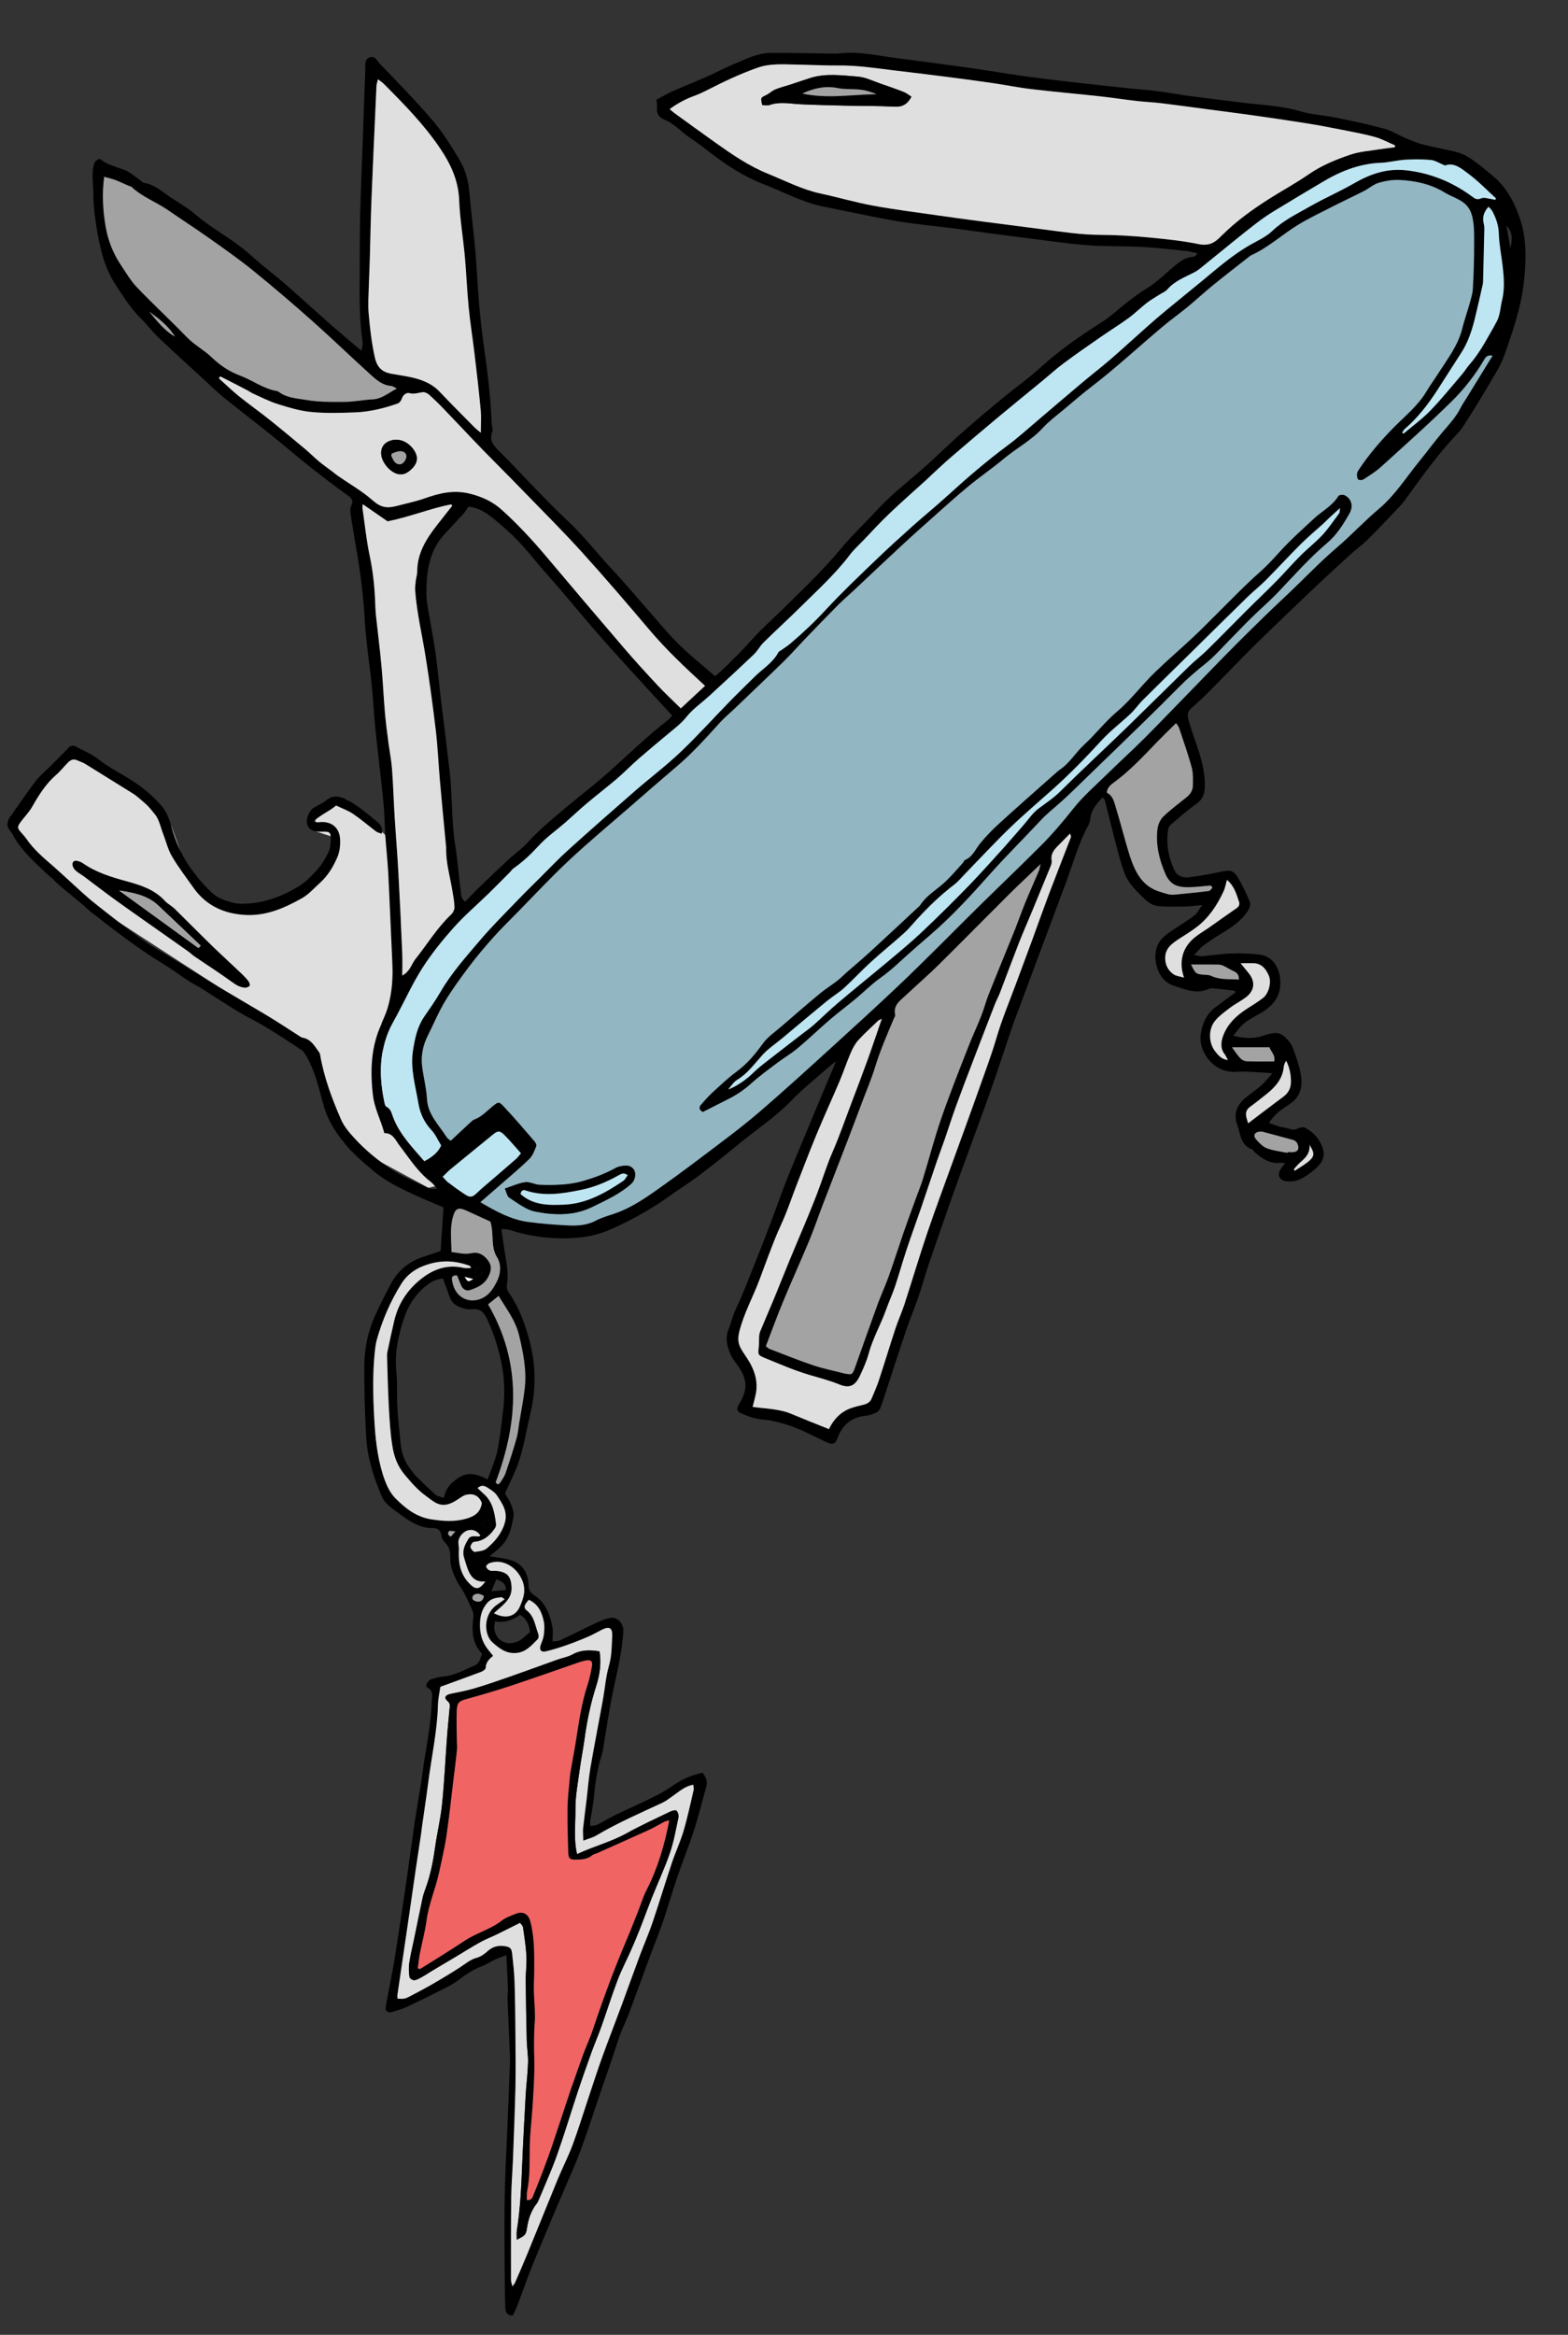 <?xml version="1.0" encoding="utf-8"?>
<!-- Generator: Adobe Illustrator 25.2.3, SVG Export Plug-In . SVG Version: 6.00 Build 0)  -->
<svg version="1.1" id="Layer_1" xmlns="http://www.w3.org/2000/svg" xmlns:xlink="http://www.w3.org/1999/xlink" x="0px" y="0px"
	 viewBox="0 0 1836.3 2733.7" style="enable-background:new 0 0 1836.3 2733.7;" xml:space="preserve">
<rect x="0" y="0" width="1836.3" height="2733.7" fill="#333333" stroke="none"/>
<style type="text/css">
	.st0{fill:#DFDFDF;}
	.st1{fill:#92B6C2;}
	.st2{fill:#A3A3A3;}
	.st3{fill:#BEE5F2;}
	.st4{fill:#FFFFFF;}
	.st5{fill:#F06464;}
</style>
<polyline class="st0" points="79.1,876.7 13.7,953.7 14.4,976.5 61.9,1029.6 373.8,1232 378.4,1292.5 402,1336.8 501.7,1390.7 
	525.6,1385.1 450.7,1291.6 446.9,1197.8 471.1,1142.2 466.7,1024.2 451,977.4 406.5,936.3 369.7,944.1 369.2,973.2 398.4,982.7 
	374.8,1033.3 288.8,1070.9 226.8,1039.4 200.5,966.7 156.7,929.4 79.1,876.7 79.1,876.7 79.1,876.7 79.1,876.7 "/>
<g>
	<path d="M564.6,1936.4c-12.2-12.8-12.2-28.1-10.1-44.1c0.3-2.6-0.8-5.6-1.9-8.1c-2.9-6.6-5.9-13.2-9.3-19.6
		c-2.3-4.4-5.6-8.2-7.8-12.6c-4.7-9.2-8.6-18.6-8.2-29.3c0.2-6.4-1.2-12.3-6.5-17c-2.1-1.8-3.5-5.1-3.9-7.9
		c-0.8-6.3-4.6-8.8-10.2-8.7c-15.4,0.2-27.2-8.1-38.6-16.5c-8.1-6-17.1-11.2-21.4-21.4c-9.1-21.8-16.3-43.8-17.8-67.9
		c-1.7-27.6-2.3-55.1-2.3-82.7c0-21.6,4.3-42.2,13.4-61.8c5.4-11.7,11.2-23.3,17.2-34.7c8-15.3,20.2-26.1,36.5-31.9
		c7.5-2.6,15.1-5.1,22.3-7.5c1.1-16.8,2.3-33.8,3.4-51.1c-10.6-4.5-21.6-8.9-32.3-13.8c-17.4-8-34.9-16.3-49.6-28.7
		c-12.6-10.6-25.4-21.5-35.5-34.3c-10.3-13-19.1-27.4-23.6-44.3c-5-18.8-9.4-38-19.2-55.2c-1.6-2.8-3.3-6-5.8-7.7
		c-14.3-9.6-28.8-19-43.5-27.9c-9.9-6-20.5-10.9-30.4-16.9c-14.7-8.9-29-18.4-43.5-27.5c-4.7-3-9.8-5.3-14.5-8.4
		c-8.3-5.4-16.3-11.3-24.6-16.7c-8-5.3-16.4-10-24.3-15.4c-10.9-7.4-21.5-15.1-32.1-22.9c-11.6-8.6-23-17.5-34.4-26.5
		c-3.6-2.8-6.8-6.2-10.3-9.1c-11.3-9.6-23.2-18.6-33.9-28.8c-17.3-16.3-35.9-31.5-47.5-53c-1.7-3.1-4.8-5.9-5.5-9.1
		c-1-5.1,1.6-9.4,4.7-13.6c9.5-12.8,18.1-26.2,27.8-38.8c5.4-7,12.5-12.8,18.8-19.1c6.3-6.4,12.7-12.6,18.8-19.2
		c3.1-3.3,6-4.9,10.4-2.4c8.5,4.9,18,8.4,25.6,14.5c12.8,10.2,27.5,17.1,41,26c12.9,8.4,24.4,18.3,34.1,29.9
		c5.1,6.1,8.2,14.3,10.3,22.1c5.1,18.3,12.5,35.5,23.7,50.8c7.6,10.4,16,20.6,25.7,29c6.2,5.4,15.2,8.3,23.4,10.4
		c6.8,1.7,14.4,1.2,21.6,0.5c19.9-2,38.1-9.5,54.9-19.7c8-4.9,15-12,21.4-19.1c5.4-6.1,10-13.3,13.5-20.7c2.3-4.8,2.7-10.8,2.8-16.3
		c0-7.1-1.5-8-8.4-8c-3.3,0-6.7,0.3-9.8-0.4c-7.5-1.6-11.1-7.4-9.5-14.8c1.4-6.1,4.2-11.2,10-14.2c4.1-2.2,8.6-4.1,12-7
		c8.2-7,16.1-5.2,24.7-0.8c13.2,6.7,24,16.6,35.3,25.6c3.9,3.1,6.8,7.1,5.3,14c-2.4-0.9-4.9-1.3-6.7-2.7c-9-6.8-17.5-14.2-26.8-20.5
		c-5.9-4-12.9-6.4-19.9-9.8c-7.9,6.9-17.6,10.4-26.6,18.8c3.5,0.6,4.6,1,5.7,0.9c14.7-2.1,25,5.6,25.6,20.2
		c0.3,7.2-0.4,14.3-3.5,21.3c-4.9,11-10.8,21-20,29.3c-6.9,6.2-12.9,13.3-21.1,18c-20.2,11.4-41.2,20.6-64.9,19.7
		c-25.2-1-46.9-10.3-62-31.6c-8.6-12.2-17.8-24.1-25.3-36.9c-4.8-8.1-7-17.6-10.4-26.5c-3-7.7-4.6-16.5-9.5-22.7
		c-7-8.9-14.8-17.7-24.9-23.9c-19.1-11.7-38.1-23.8-57.2-35.5c-2.8-1.7-6.1-2.6-9.1-4c-4.3-2.1-7.8-0.4-10.8,2.6
		c-4.7,4.7-8.7,10-13.7,14.3c-12,10.4-20.3,23.5-28,37.1c-3.5,6.3-8.7,11.6-13.1,17.4c-5,6.7-4.9,7.8,1,14.3c2,2.2,3.9,4.5,5.6,6.9
		c8.6,12.4,20,21.9,31.3,31.7c6.5,5.7,12.8,11.6,19.2,17.4c9.5,8.5,18.7,17.5,28.7,25.4c18.1,14.4,36.3,28.6,55.1,42.2
		c11.2,8.1,23.5,14.9,35.3,22.2c18.6,11.4,37.1,22.9,55.8,34.2c19,11.4,38.3,22.5,57.4,34c11.6,7,22.9,14.5,34.3,21.8
		c2,1.2,3.9,2.9,6.1,3.3c10,1.9,14.1,10.2,19.3,17.3c0.6,0.8,0.9,1.8,1,2.8c4.6,26.5,13.9,51.6,24.7,76.1c3.4,7.7,9.2,14.6,15,20.9
		c12.9,14.3,28,26.6,43.9,37.1c13.4,8.9,28.7,14.9,43.3,21.9c2.8,1.3,6.2,1.3,10.3,0.6c-2.6-2.7-4.9-5.9-7.9-8.2
		c-14.9-11.4-24.6-27.1-35.9-41.7c-4.8-6.2-7.8-15.3-18.2-15.1c-4-15.1-11.4-28.6-13.3-44c-3.4-29.1-2.5-57.5,10.3-84.5
		c10.5-22.3,13.6-45.9,12.4-70.3c-1.7-35.2-3-70.4-4.8-105.5c-0.8-14.9-2.5-29.8-3.5-44.7c-0.9-13.2-0.9-26.5-2.3-39.7
		c-2.8-28.2-6.4-56.4-9.3-84.6c-1.7-16.8-2.5-33.7-4.2-50.6c-1.5-15.5-3.8-30.9-5.5-46.4c-1.2-10.9-2.3-21.8-2.9-32.8
		c-1.4-24.2-4.2-48.1-8.2-72c-2.8-16.3-5.6-32.5-8.1-48.8c-0.5-3.4-0.8-7.6,0.6-10.5c2.5-5.3,1.5-8.1-3.2-11.6
		c-14.8-10.7-29.4-21.7-43.7-33c-16.6-13.2-32.6-27-49.1-40.2c-17.5-14-35.3-27.6-52.8-41.7c-7.9-6.4-15.3-13.6-22.8-20.6
		c-18.1-16.6-36.3-33.1-54.1-50c-7.2-6.8-13-14.9-20.1-21.8c-12.1-11.8-20.9-25.9-30.1-39.9c-8.3-12.6-13.5-26.5-17.1-40.9
		c-3.1-12.1-5.1-24.5-6.8-36.9c-1.4-9.8-2.2-19.7-2.2-29.6c0-10.5-2.2-21,0.2-31.6c1-4.5,2.4-7.3,7.6-8.5c7.9,6.6,18,9.2,28,12.7
		c6.9,2.4,12.6,7.9,18.9,12.1c1.6,1.1,2.9,3.1,4.5,3.3c13,2,22.2,11,32.6,17.8c9.4,6.2,19.3,11.9,27.8,19.2
		c17.8,15.3,38.7,26.3,56.9,41c6.9,5.6,13.3,11.6,20.1,17.3c9.4,7.8,19.1,15.3,28.3,23.3c18,15.8,35.6,31.9,53.5,47.7
		c11.2,9.8,22.6,19.3,35.6,30.3c0.7-4.6,1.8-7.3,1.4-9.9c-4-27-3.7-54.2-3.4-81.4c0.2-21.6-0.1-43.2,0.4-64.8
		c0.8-30.4,2.1-60.7,3.2-91.1c1-27.2,1.8-54.5,2.9-81.7c0.2-5.1-1.4-11.5,4.4-14.3c6.6-3.1,9.5,3.8,12.7,7.2
		c20.9,21.8,42.1,43.3,61.6,66.2c12,14,21.9,29.9,31.4,45.8c6.6,11,10.4,23.5,11.6,36.7c2.1,23.5,5.1,46.9,7.2,70.3
		c1.8,21.2,2.6,42.5,4.5,63.6c1.7,18.8,3.9,37.6,6.6,56.3c3.9,27.2,6.9,54.4,8,81.9c0.1,3.3,1.9,7.1,0.8,9.8c-4.3,11,2,17,8.9,23.8
		c13.4,13.2,26.1,27.2,39.3,40.7c12.5,12.8,24.8,25.9,38,38.1c20.4,18.7,37,40.7,55.8,60.7c15,16,28.9,32.8,43.4,49.2
		c11,12.4,21.5,25.4,33.3,36.9c13.2,12.9,27.7,24.5,42.1,37c3.1-2.6,5.4-4.4,7.5-6.4c12-11.4,23.7-23,34.7-35.4
		c12.4-13.8,26.5-26.1,39.7-39.2c22.4-22.2,45.3-43.8,65.4-68.2c12.9-15.6,27.8-29.4,41.4-44.3c14.6-16,31.3-29.4,47.7-43.4
		c18.2-15.5,35-32.5,52.9-48.3c15.9-14.1,32.2-27.7,48.6-41.2c14.3-11.8,29.6-22.5,43.3-35c21.9-20,45.9-36.8,70.9-52.5
		c11.4-7.2,21.3-16.8,32.1-25.1c6.6-5,13.2-10.1,20.3-14.3c13.5-8,24.2-19.6,36.4-29.2c5.7-4.5,11.2-8.1,18.6-8.4
		c1.9-0.1,3.8-1.6,5.5-4.2c-4.4-0.9-8.7-2.3-13.1-2.7c-16.8-1.8-33.6-3.8-50.5-4.7c-19.9-1.1-39.9-0.6-59.7-1.7
		c-16.2-0.9-32.3-3.1-48.4-5.1c-22.7-2.8-45.4-5.8-68.1-8.8c-15.5-2-30.9-4.3-46.4-6.3c-20.7-2.6-41.6-4.5-62.2-7.8
		c-21.3-3.4-42.4-8.1-63.6-12.3c-8.8-1.7-17.5-3.5-26.3-5.3c-24.3-5-46-16.9-68.8-25.8c-17.7-6.9-34.1-16.1-49.5-27
		c-12.7-8.9-24.6-19.1-37.5-27.6c-10.2-6.7-18.2-16.5-29.8-21.2c-6.6-2.7-10-7.2-9-14.7c0.4-2.5-0.4-5.2-0.8-8.8
		c6.3-3.3,12.5-7.1,19.1-10c17.5-7.8,35.6-14.5,52.7-23c10.7-5.4,21.6-9.9,32.5-14.5c9.6-4.1,19.4-7.3,29.7-7.4
		c23.2-0.1,46.5,0.5,69.8,0.8c3.3,0,6.6,0.3,9.8-0.1c22.8-2.8,45,2.5,67.3,5.4c29.6,3.8,59.2,7.7,88.8,11.9
		c20.4,2.9,40.7,6.4,61.1,9.3c17.4,2.4,34.9,4.5,52.3,6.5c22.8,2.6,45.6,5.1,68.3,7.5c11.9,1.3,23.9,2.1,35.7,3.6
		c12.2,1.5,24.3,3.9,36.4,5.5c20.1,2.7,40.2,5,60.2,7.6c23.6,3,47.5,3.6,70.7,10.5c13.3,3.9,27.5,4.5,41.1,7.3
		c19.1,3.9,38.2,7.9,57.1,13c8.8,2.4,16.8,7.7,25.4,11.3c6.7,2.8,13.5,5.6,20.5,7.4c13.2,3.3,26.7,5.5,39.8,9
		c5.9,1.6,11.7,4.7,16.8,8.3c8.2,5.6,15.7,12.1,23.5,18.4c16.8,13.6,26.5,31.9,33.1,52c7.6,23.1,7,46.9,4.5,70.8
		c-3.1,30.7-13,59.6-23.2,88.3c-4.7,13.3-13,25.3-20.1,37.6c-7.6,13.2-15.8,26.1-23.9,39c-3,4.7-6,9.7-9.8,13.7
		c-23.2,24.3-42.7,51.6-62.3,78.8c-1.7,2.4-3.6,4.7-5.7,6.9c-12.4,13-24.6,26.1-37.3,38.7c-7,7-15.1,12.8-22.4,19.5
		c-13.2,12-26.4,24.1-39.4,36.4c-23.3,22.2-46.6,44.4-69.6,66.9c-17.5,17.2-34.4,35.1-51.7,52.5c-7.9,8-16,15.8-24.5,23.2
		c-4.9,4.3-4.4,8.6-2.9,14.2c5.5,20.1,14.6,39.2,17.7,60c0.9,5.9,1.4,11.9,1.2,17.9c-0.3,7.7-2.3,14.4-9.6,19.5
		c-10.6,7.4-20.3,16.1-30.1,24.4c-1.6,1.3-2.9,3.7-3.3,5.8c-2.5,16.5,0.3,32.4,7.3,47.5c3.2,6.8,9.7,9.4,16.7,8.5
		c12.8-1.6,25.6-3.9,38.2-6.6c10-2.2,14.3-1.8,19.5,6.8c5.3,8.8,9.6,18.2,13.7,27.6c1.9,4.3-0.1,8.7-2.9,12.8
		c-7.3,10.8-17.7,17.7-28.6,24.3c-7.7,4.6-15.2,9.6-22.4,14.8c-3.6,2.7-6.4,6.4-11.1,11.2c4.5,0.8,6.9,1.7,9.3,1.5
		c11.6-1,23.1-2.9,34.6-3.2c11.2-0.4,22.5-0.1,33.5,1.4c13.5,1.9,21.2,13,23.1,26c3.1,21.3-7.3,34-24.2,43.4
		c-8.1,4.5-16.5,8.7-22.7,15.9c-2.5,2.9-4.8,6-7.8,9.6c12.9,3.2,23.9,3.8,35.5-0.1c7.8-2.6,17-5.9,24.6,1.1
		c3.8,3.5,7.6,7.7,9.4,12.4c3.9,10.1,7.7,20.5,9.6,31.1c2.5,13.8,0.6,26.5-13,35.6c-8.6,5.7-17.9,11.5-24.1,22
		c4.6,1.6,8.7,3.2,12.9,4.4c3.8,1.1,7.9,1.3,11.6,2.7c3.5,1.3,6.2,0.8,9.4-0.7c2.4-1.1,6.1-2,8.2-0.9c9.5,5,16.5,12.4,20.4,22.9
		c4.1,11.1-0.7,18.8-8.3,25.4c-5.5,4.8-11.6,9.2-18.1,12.2c-4.6,2.2-10.4,2.8-15.5,2.3c-9.2-0.9-11.7-8.2-6-15.6
		c1.2-1.5,2.3-3.1,4.2-5.5c-2.7-0.3-4.2-0.7-5.6-0.6c-12.4,1.5-21.5-5-30.1-12.5c-1-0.9-1.5-2.6-2.6-3
		c-14.1-4.8-13.8-18.5-17.8-29.2c-4.5-12.2-0.4-22.8,9.4-31.1c6.1-5.1,12.8-9.4,18.7-14.7c4.4-3.8,8-8.6,13.1-14.2
		c-3.8-0.4-6.1-0.7-8.5-0.8c-11.2-0.4-22.3-1.8-33.7-1c-18,1.2-33-9.5-39.9-27.3c-5.8-15,1.3-37.6,14.4-47.5
		c8.1-6.1,16.3-12.1,24.7-18.3c-0.6-0.7-1.1-1.8-1.8-1.9c-7.9-1-15.8-1.9-23.7-2.6c-2-0.2-4.2-0.3-5.9,0.5
		c-14.5,6.9-28.3,0.4-41.4-3.8c-15.5-4.9-23.2-23.6-20.7-39.9c2.2-14.1,12.5-20.3,22.7-27c7.7-5.1,15.6-10,22.9-15.6
		c3.2-2.5,5-6.6,8.8-11.9c-7.5,0.7-12.6,1.6-17.7,1.7c-11.2,0.2-22.5,0.6-33.7-0.4c-5-0.4-10.6-3.1-14.2-6.6
		c-10-9.6-20.7-19-25.6-32.4c-3.8-10.3-6.6-20.9-9.4-31.5c-4.6-17.7-8.9-35.4-13.4-53.1c-0.3-1.1-1.4-2.1-2.5-3.8
		c-7.5,7.4-13.4,14.9-14.7,25.3c-0.3,2.6-0.9,5.3-2.2,7.5c-11.6,21-17.7,44.2-26,66.5c-10.7,28.5-21.3,57.1-32,85.6
		c-7.6,20.4-15.2,40.9-22.8,61.3c-2.9,7.7-6,15.4-8.6,23.2c-8.2,24.1-16,48.4-24.5,72.5c-9.2,26.3-19,52.4-28.5,78.5
		c-5.5,15.3-11.2,30.5-16.6,45.8c-9.1,26-18.2,52-27.1,78c-4.5,13.2-8.1,26.6-12.6,39.8c-4.6,13.5-10.1,26.6-14.7,40.1
		c-7.4,21.7-14.4,43.5-21.5,65.3c-2.9,8.8-5.7,17.6-8.9,26.2c-0.7,2-2.7,4-4.6,4.8c-3.9,1.7-8.1,3.3-12.3,3.7
		c-16.6,1.7-27.4,10.5-33,26.1c-2.6,7.2-5.8,8.2-12.9,4.9c-16.8-7.8-33-17-50.9-21.9c-7.6-2.1-15.4-4-23.2-4.6
		c-9.6-0.7-18.1-3.8-26.6-7.7c-4.4-2-4.8-5.4-2.1-9.8c11.1-17.8,10.4-30.1-2.4-47.4c-2.7-3.7-5.6-7.5-7.3-11.6
		c-3.9-9.2-6.5-18.5-2.4-28.8c3.2-7.9,4.9-16.3,8.7-24.2c6.7-14,12.4-28.6,18.2-43.1c7.6-19,15.1-38.2,22.4-57.4
		c6-15.8,11.5-31.8,17.7-47.5c7-17.9,14.5-35.7,21.9-53.5c12.1-29.1,24.3-58.1,37.1-88.6c-3.4,2.7-6.1,4.7-8.5,6.8
		c-14.9,13.2-30.7,25.5-44.4,39.9c-17.2,17.9-37.8,31.4-56.8,46.9c-16.7,13.6-33.5,27.2-50.7,40.2c-11.3,8.6-23.6,16-35.1,24.4
		c-21.1,15.2-43.8,27.7-67.5,38.3c-12.6,5.7-26.2,9.1-40.1,10.2c-27.1,2.2-53.6-0.8-79.5-9.3c-2.4-0.8-5.1-0.5-9.3-0.9
		c1.5,10.3,2.7,19.7,4.2,29c1.9,11.8,4.4,23.5,2.3,35.5c-0.7,4.3,0.5,7.6,3,11.1c11.3,16.6,18,35,23.2,54.4
		c7.7,28.4,8.1,56.6,1.4,85.2c-4.3,18-7.3,36.4-12.7,54.1c-4.1,13.5-11,26.1-17.2,40.4c1.8,3.1,5,7.4,6.9,12.2
		c1.8,4.5,3.8,9.7,3.1,14.2c-2.1,12.1-4.5,24.4-13.2,33.9c-4.1,4.6-9.3,8.2-14.9,13.1c7.7,1.3,14.4,2.1,21,3.5
		c15.7,3.4,24.3,13.9,24.7,30.1c0.1,5.3,1.6,8.8,6.6,12c13.3,8.7,18.7,22.7,21.4,37.6c0.9,5,0.1,10.3,0.1,16.5
		c2.9-0.4,6.1,0,8.6-1.2c14.1-6.6,27.9-13.6,42-20.2c5.4-2.5,11-5,16.8-6.1c8.8-1.6,16,6.8,15.5,15.7c-1.4,23.9-7.2,47-12.1,70.4
		c-4.2,19.8-7,39.9-10.4,59.9c-0.8,4.9-1.4,9.9-2.9,14.6c-5.7,17.5-7.7,35.6-9.6,53.8c-0.8,7.6-2.5,15-3.7,22.5
		c-0.3,1.9,0,3.9,0,6.8c3.3-0.6,6-0.5,8.2-1.6c7.4-3.7,14.4-8,21.9-11.7c13.4-6.5,27.2-12.5,40.5-19.1c8.9-4.4,17.9-8.9,25.9-14.8
		c10.5-7.7,22-12.1,34.7-15.3c4.6,5,6.5,10.3,4.5,17.1c-4.9,16.8-8.9,34-14.3,50.6c-6,18.5-13.4,36.6-19.7,55.1
		c-5.8,16.9-10.7,34.2-16.4,51.1c-3.9,11.6-8.6,22.9-12.9,34.4c-9,24.3-17.8,48.6-26.8,72.8c-3.1,8.4-7.2,16.4-10.3,24.7
		c-3.5,9.3-6.3,18.8-9.5,28.3c-7.6,22.3-15.4,44.5-22.8,66.8c-7.1,21.3-14.2,42.5-23.1,63.2c-15.7,36.2-31.1,72.5-46.1,108.9
		c-7.1,17.1-13,34.7-19.6,52c-1.4,3.7-3.4,7.1-5.1,10.6c-7.7-0.1-8.6-5.7-8.7-10.4c-0.6-19.8-0.7-39.7-0.8-59.5
		c-0.1-24-0.3-47.9,0.2-71.9c0.5-23.9,1.8-47.9,2.8-71.8c0.5-13.2,1.2-26.5,1.7-39.7c0.6-15.2,1.2-30.3,1.7-45.5c0.1-4-0.2-8-0.4-12
		c-0.8-19.9-1.7-39.7-2.5-59.6c-0.1-4,0.7-7.9,0.5-11.9c-0.5-12.6-1.2-25.1-1.9-39.6c-5.2,2-9.2,3.2-12.8,4.9
		c-5.4,2.5-10.4,5.9-15.9,8c-9.7,3.8-18.3,9.1-26.5,15.6c-5.7,4.5-12.3,7.9-18.8,11.2c-14.2,7.2-28.5,14.2-42.9,21
		c-5.4,2.5-11.2,4-16.9,5.8c-4.7,1.5-8.4-1.1-7.5-5.8c2.5-14.3,5.5-28.5,8.1-42.8c2.2-12.1,4-24.2,5.9-36.4
		c3.5-22.6,6.9-45.2,10.2-67.8c3.2-22,6.1-44,9.3-66c2.7-18.3,5.9-36.6,8.8-54.8c1-6.5,1.6-13.2,2.7-19.7c3.9-23.5,8.2-47,9-70.9
		c0.2-5.6,2.2-11.7-5.1-15.6c-3.4-1.8,0-8.6,5.5-10.2c4.5-1.3,9.1-2.4,13.7-2.9c13.6-1.2,25-8.4,37.2-13.3c2-0.8,3.5-3.5,4.8-5.5
		C562.5,1941.7,563.2,1939.5,564.6,1936.4z M1748,416.4c-7-1.3-8.7,2.7-10.3,5.4c-10.4,17.5-23,33.6-37.3,47.7
		c-26.9,26.6-55.2,51.7-83.2,77.1c-6.1,5.5-13.2,9.9-20.2,14.4c-1.6,1-5,1.3-6.2,0.2c-1.4-1.1-1.7-4.1-1.6-6.3
		c0.1-1.8,1.3-3.7,2.3-5.4c12.1-18.3,26.5-34.9,41.9-50.4c12.8-13,27.2-24.5,36.8-40.4c4.6-7.7,9.9-14.9,14.7-22.5
		c10.5-16.4,22.6-31.9,27.5-51.3c2.4-9.6,5.8-18.9,8.4-28.5c1.7-6,3.8-12.1,4.1-18.2c1-17.2,1.6-34.4,1.5-51.6
		c0-11.1,0.5-22.1-2.2-33.4c-2.3-9.2-7-14.7-14.3-18.9c-5.7-3.3-12-5.5-17.6-8.9c-16.3-10.1-34.4-14-53.1-14.9
		c-8.1-0.4-16.7,1-24.5,3.3c-6.1,1.8-11.3,6.6-17.2,9.6c-12.7,6.5-25.6,12.5-38.4,19c-12.7,6.4-25.6,12.6-37.7,19.9
		c-19.1,11.4-35.5,26.9-55.9,36.3c-0.9,0.4-1.7,1.1-2.5,1.7c-14,11-28.2,21.9-42.1,33.2c-10.3,8.4-20,17.4-30.3,25.9
		c-9.5,7.8-19.5,14.9-28.9,22.8c-27.7,23.2-54.1,47.9-82.8,69.9c-11.1,8.5-21.6,17.6-32.3,26.6c-8.6,7.2-17.8,14-25.4,22.2
		c-13.4,14.6-30.9,23.7-45.8,36.2c-13.4,11.3-28,21.2-41.5,32.3c-14.7,12.1-28.8,24.9-43,37.6c-11.8,10.5-23.6,21.1-35.2,31.8
		c-18.2,16.9-36.2,34-54.3,50.9c-6.5,6.1-13.3,11.8-19.5,18.1c-13.3,13.4-26.4,27-39.5,40.6c-8.3,8.6-16.1,17.6-24.6,25.9
		c-19.3,18.8-38.8,37.3-58.2,55.9c-5.3,5.1-11,9.7-15.9,15.1c-16.5,18.2-32.8,36.5-51.7,52.4c-18.3,15.4-36.3,31.2-54.3,46.9
		c-23.8,20.7-48.1,40.9-71.1,62.4c-21.1,19.7-40.7,40.9-61,61.5c-9.3,9.4-18.8,18.7-27.6,28.6c-9.7,10.9-19.2,22-28,33.7
		c-10.2,13.5-20.2,27.2-28.9,41.6c-7.7,12.7-13.3,26.6-20,39.9c-5.7,11.3-8.2,23.2-6.7,35.6c1.5,12.8,5,25.5,5.7,38.3
		c1,18.7,14,30.5,22.9,44.7c1.1,1.7,3.1,2.9,4.9,4.5c7.8-7.3,15-14.1,22.3-20.8c1.7-1.6,3.4-3.5,5.5-4.2c8.4-3,14.2-9.6,20.8-15
		c7.2-5.9,7.7-6.5,13.7,0c12.4,13.3,24.2,27.2,36.2,41c1.2,1.4,2.3,4,1.7,5.4c-2.1,5-4,10.8-7.7,14.5
		c-10.4,10.2-21.7,19.6-32.7,29.3c-8.1,7.1-16.3,14.2-25,21.7c18.2,10.7,35.4,20.2,55.2,23c15.8,2.2,31.7,3.4,47.6,4.2
		c11,0.6,22.3-0.3,32.1-5.5c6.8-3.6,13.8-5.6,20.9-7.9c16.9-5.6,31.9-15,46.3-25c19.3-13.5,38.3-27.5,57.1-41.7
		c22-16.7,44.3-33,65.3-50.9c30.5-26,60.1-53.2,89.8-80.2c24.8-22.5,49.4-45.2,73.8-68.1c17.1-16.1,33.7-32.7,50.4-49.2
		c15.8-15.6,31.4-31.5,47.3-47.1c23.2-22.8,46.8-45.2,69.8-68.3c13.8-13.8,26.5-28.8,38.7-44.1c11.7-14.7,26.2-27.2,39.7-40.5
		c14.4-14.1,29.4-27.7,43.7-42c20.4-20.5,40.4-41.4,60.6-62.1c16.7-17.1,33.3-34.4,50.2-51.3c17.9-17.8,35.9-35.5,54.3-52.7
		c20.2-18.9,39.2-39.2,60.3-57.2c16.9-14.4,32.1-30.8,49.1-45.2c18.9-15.9,31.7-36.6,47-55.3c9.6-11.8,18.6-24.2,28.5-35.7
		c7.4-8.6,14.9-16.9,20.1-27.1c2.1-4.1,4.8-7.9,7.2-11.9C1727.4,449.9,1737.3,433.8,1748,416.4z M784.3,127.7c2,1.7,3.3,3.1,4.9,4.2
		c16.1,11.6,32.1,23.4,48.3,34.8c19.7,14,39.5,27.7,62.3,36.9c20.3,8.1,39.6,18.3,61.3,23c20.4,4.4,40.5,10.3,61,14.1
		c24.8,4.6,49.9,7.7,74.8,11.3c16.7,2.4,33.5,4.7,50.2,6.9c25,3.3,50,6.5,75,9.7c22.1,2.9,44,6.2,66.4,6.4c18.9,0.1,37.9,1.3,56.7,3
		c19.8,1.8,39.7,3.9,59.1,7.9c11.3,2.4,18.4-1.6,25.3-8.9c0.7-0.7,1.5-1.4,2.2-2.1c16.4-16.2,34.9-29.5,54.3-41.9
		c15.4-9.8,31.6-18.5,46.6-28.9c15.2-10.5,31.9-17.3,49.1-23.1c10.6-3.6,22.1-4.3,33.2-6.1c6.2-1,12.4-1.7,18.7-2.5
		c0-0.7,0.1-1.5,0.1-2.2c-7.8-3.3-15.4-7.6-23.5-9.8c-13.4-3.6-27-6.1-40.6-8.8c-13.3-2.6-26.7-5.1-40.1-7.3
		c-21.3-3.4-42.6-6.5-63.9-9.5c-16.1-2.3-32.1-4.3-48.2-6.4c-18.7-2.5-37.5-5.1-56.2-7.4c-9.8-1.2-19.7-1.6-29.5-2.7
		c-14.2-1.6-28.3-3.9-42.5-5.4c-27-2.9-54-5.3-81-8.5c-15.5-1.8-30.8-5-46.3-7.2c-18.7-2.7-37.4-5.2-56.1-7.6
		c-20-2.5-39.9-4.8-59.9-7.3c-21.1-2.6-42.1-5.8-63.5-5.6c-16.9,0.1-33.9-0.7-50.8-1.1c-14.9-0.3-30-1.4-44.5,3.7
		c-20.7,7.3-40.4,16.7-59.9,26.7c-4.7,2.4-9.5,4.6-14.5,6.4C802.7,116.1,793.5,121.1,784.3,127.7z M787.2,837.8
		c-5.4-5.9-10.7-11.6-16-17.3c-16.4-17.9-32.8-35.7-49-53.7c-10-11-19.9-22.2-29.6-33.5c-12.6-14.7-25-29.7-37.6-44.5
		c-6-7-12.3-13.8-18.3-20.8c-9.7-11.2-18.8-23-29-33.7c-9.6-10-20-19.2-30.8-27.9c-8.4-6.8-17.7-12.4-28.4-13.2
		c-2.1,3.2-3.5,5.8-5.4,7.9c-7.3,8.1-14.7,16-22.2,24c-18.7,20-21.7,45-21.5,70.5c0.1,11.5,3.1,22.9,4.9,34.3
		c1.9,12.1,4.4,24.1,6,36.3c2.1,15.4,3.5,30.8,5.3,46.2c3.6,30.2,7.5,60.5,11,90.7c3.3,29,2,58.3,6.6,87.2c2.9,18,4.1,36.2,6.5,54.2
		c0.5,3.5,0.3,8,5.2,11.1c5.4-5.5,10.5-11.1,16-16.4c11.5-11.1,23-22.1,34.7-32.9c7.3-6.8,15.7-12.5,22.3-19.8
		c14.6-16.1,31.3-29.7,47.9-43.5c16.6-13.8,33.8-27,49.8-41.4c22-19.8,43.2-40.4,66.6-58.5C783.8,841.9,784.9,840.2,787.2,837.8z
		 M896.9,1576.2c2.2,1.6,3.1,2.7,4.2,3.1c17,6.5,33.9,13.4,51.1,19.2c11.5,3.9,23.5,6.2,35.3,9.3c0.6,0.2,1.3,0.4,1.9,0.5
		c8.8,1.5,9,1.4,12.1-7.2c8.9-25,17.7-50,26.8-74.9c3.9-10.6,8.7-20.8,12.5-31.4c6.1-17.1,11.5-34.4,17.5-51.5
		c4.9-14,10.1-27.9,15.1-41.9c2.6-7.1,5.5-14.2,7.7-21.4c7.2-23.4,13.3-47.2,21.3-70.3c9.8-28.4,21-56.4,31.9-84.4
		c4.6-12,10.2-23.6,14.9-35.6c3.3-8.3,5.5-17.1,8.8-25.4c9.6-24.2,19.7-48.3,29.4-72.5c4.6-11.4,8.6-23,13.2-34.3
		c5.1-12.5,10.7-24.9,16-37.3c0.8-1.9,1.1-4.1,2.2-8.4c-13.4,12.8-25.3,23.9-36.8,35.3c-27.3,27.2-54.3,54.7-81.7,81.8
		c-12.8,12.6-26.5,24.3-39.5,36.7c-6.6,6.2-15,11.6-12.2,23c0.3,1-0.9,2.4-1.4,3.6c-8.1,18.9-16.2,37.7-22.2,57.4
		c-4.2,13.9-10,27.3-15.2,41c-5.7,15.1-11.3,30.1-17.1,45.2c-9.6,25-19.4,50-29,75c-5.3,13.9-10.1,28-15.8,41.8
		c-9.9,23.8-20.6,47.4-30.5,71.2C910,1541.1,903.6,1558.8,896.9,1576.2z M1692.3,193.8c-7.1-2.9-11.8-6.1-16.8-6.6
		c-9.8-0.9-19.9-0.9-29.8-0.3c-9.6,0.6-19.1,3.2-28.7,3.6c-25.7,1-48.4,10.4-70,23.5c-11.3,6.9-22.8,13.4-34.1,20.4
		c-13,8-26.4,15.5-38.6,24.6c-21.2,16-41.4,33.2-62.2,49.8c-4.4,3.5-8.7,7.4-13.6,10c-11.1,5.7-22.9,10.2-31.5,20
		c-2.3,2.6-6,4.1-9.1,6c-5,3.2-10.3,6.2-15,9.8c-7.3,5.7-13.9,12.2-21.3,17.7c-10.7,7.8-21.9,14.8-32.8,22.3
		c-14.4,10-28.9,20-43,30.5c-8.5,6.3-16.3,13.4-24.4,20.1c-17.6,14.5-35.4,28.9-52.9,43.5c-18.3,15.3-36.5,30.8-54.6,46.3
		c-7.8,6.7-15.2,13.8-22.8,20.7c-2.2,2-4.3,4.2-6.5,6.2c-14.4,13.2-29.1,26-43.3,39.5c-10.5,10.1-20.4,20.9-30.5,31.4
		c-5.3,5.5-11,10.7-15.6,16.7c-17.1,22.5-38,41.5-58,61.3c-14.2,14-28.9,27.4-43.1,41.4c-4.2,4.1-7,9.8-11.3,13.9
		c-17.1,16.2-34.5,32.2-51.8,48.2c-9,8.3-19.4,15.4-27,24.8c-6.3,7.9-14,13.6-21.5,19.9c-11.7,9.7-23.4,19.5-34.9,29.5
		c-8.7,7.6-16.8,16-25.6,23.5c-11.3,9.7-23.3,18.7-34.7,28.4c-9.1,7.7-17.8,15.9-26.7,23.7c-9.8,8.5-20.6,16-29.3,25.5
		c-9.3,10-19,19.3-30.1,27.1c-1.6,1.1-2.7,2.9-4,4.3c-8.4,8.5-16.8,17-25.4,25.4c-13.5,13.2-27.9,25.5-40.5,39.5
		c-13.2,14.8-25.8,30.5-36.6,47.2c-11.2,17.5-19.9,36.6-29.7,55c-3.6,6.7-7.6,13.3-10.4,20.3c-10.9,27.1-10.3,55-4.2,83.1
		c0.3,1.5,1,3.6,2.2,4.2c5.2,2.5,6.2,7.9,7.8,12.3c7.8,20.3,22.6,35.3,36.5,51.4c8.7-4.5,15.7-9.7,19.7-18.3
		c-3.8-6.3-6.6-13-11.3-17.9c-8.6-9.1-13.4-19.7-15.4-31.6c-3.4-20.5-9.8-40.5-6.3-62c2.2-13.9,4.8-27.2,12.9-39
		c6.5-9.5,13.2-19,19-28.9c13.2-22.9,30.9-42.4,47.8-62.3c13.5-15.9,28.5-30.6,43-45.7c8.5-8.9,17.3-17.4,26-26.1
		c11.1-11,21.8-22.3,33.4-32.8c25.9-23.4,52.1-46.4,78.4-69.3c17.5-15.2,36.1-29.3,52.9-45.2c19.7-18.8,37.9-39.1,57-58.6
		c9.7-10,19.7-19.6,29.6-29.4c9.5-9.5,21.6-16.5,28-28.9c0.4-0.8,1.6-1.1,2.4-1.7c4-2.8,8.2-5.4,11.9-8.6
		c14.7-12.5,28.6-25.7,41.7-39.9c18.8-20.3,39-39.4,59-58.6c13.9-13.4,28.2-26.3,42.6-39.2c13.3-11.9,27.2-23.1,40.3-35.1
		c22.5-20.6,45.6-40.4,70.2-58.7c12.7-9.5,24.5-20.2,36.7-30.5c16.4-13.9,32.8-27.9,49.2-41.8c11.7-9.8,23.8-19.2,35.4-29.2
		c14.1-12.2,27.8-24.9,41.7-37.2c7.7-6.8,15.4-13.5,23.3-20c14.1-11.6,28.3-23,42.3-34.6c16.9-14,33.4-28.4,52.3-39.7
		c10-5.9,21.2-10.6,29.4-18.4c13-12.5,28.9-19.9,44-28.6c16.9-9.7,35-17.5,51.9-27.2c19-11,38.7-17.6,60.7-15.1
		c28.2,3.2,53.8,13.5,76.7,30.3c3.7,2.7,6.3,4.8,11.4,2.5c3-1.4,7.5,0.4,11.4,0.8c1.6,0.2,3.2,0.7,4.8,1.1c0.3-0.6,0.7-1.2,1-1.8
		c-10.7-9.7-20.8-20.4-32.4-28.9C1711.5,197.4,1702.6,189.7,1692.3,193.8z M563.1,506.6c0-10.4,0.6-18.4-0.1-26.2
		c-2.2-22.4-4.7-44.8-7.4-67.2c-2.1-17.8-5-35.4-6.7-53.2c-1.9-19.8-2.7-39.7-4.5-59.5c-2-22.1-5.8-44.1-6.7-66.3
		c-0.9-22.9-9.9-42.1-22.3-60.5c-18.8-27.9-42.3-51.8-65.9-75.5c-1.7-1.7-3.9-3.1-6.9-5.4c-0.8,3.5-1.6,5.6-1.7,7.7
		c-0.8,16.2-1.5,32.4-2.2,48.6c-1.3,29.4-2.7,58.9-3.8,88.3c-0.8,21.9-1.1,43.8-1.8,65.7c-0.3,10.9-0.9,21.7-1.2,32.6
		c-0.3,10.2-1,20.5-0.2,30.7c1.5,17.5,3.4,34.8,7.3,52.1c2.6,11.7,8.5,17.2,19.3,19.1c6.9,1.3,13.8,2.2,20.6,3.6
		c13.4,2.7,26,7,35.9,17.4c13.6,14.4,27.6,28.3,41.5,42.4C557.8,502.5,559.6,503.7,563.1,506.6z M464.7,454.9c-3.6-1.7-5-2.9-6.6-3
		c-9.7-0.6-16.7-6.6-23.2-12.5c-22.8-20.6-44.8-42-67.7-62.3c-23-20.5-46.4-40.5-70.3-59.9c-16.6-13.5-34.2-25.8-51.7-38.2
		c-16.1-11.4-32.8-22.2-49.1-33.4c-13.6-9.3-29.4-15-41.7-26.5c-0.9-0.8-2.5-0.9-3.7-1.5c-5.1-2.2-10.2-4.7-15.4-6.7
		c-4.1-1.5-8.4-2.5-13.1-3.8c-2.7,20.3-1.5,39,1.6,57.7c2.8,16.6,8.7,31.8,18,45.6c5.9,8.8,11.2,18.2,18.5,25.8
		c19,19.9,39.3,38.6,58.4,58.4c9.1,9.4,20.6,15.4,29.8,24.2c9.8,9.4,20.6,16.4,33,21.1c14.5,5.4,27.2,15.3,42.9,18
		c0.9,0.2,1.9,0.7,2.7,1.3c9.5,7.1,21.3,7.3,32.1,9.2c14.5,2.6,29.6,2.4,44.5,2.2c10.9-0.1,21.7-2.4,32.7-2.9
		C446.9,467.1,454.3,460.5,464.7,454.9z M825.7,803c-23.3-21.5-45.4-42.3-65.2-65.6c-26-30.6-52.1-61.2-79.1-91
		c-22.2-24.5-45.8-48-68.8-71.7c-15.5-15.9-31.3-31.5-46.7-47.5c-15.5-16-30.6-32.2-46-48.2c-5.8-6-11.7-11.8-17.9-17.3
		c-1.8-1.6-4.8-2.8-7.1-2.5c-5.1,0.6-9.7,2.7-15.4,1.1c-3.2-0.9-7.4,1.7-8.9,6.4c-0.7,2.2-2.6,5-4.7,5.7c-16,5.6-32.4,9.7-49.4,10.4
		c-17.2,0.7-34.6,1.3-51.7-0.4c-13.4-1.3-26.6-5.3-39.5-9.3c-10.1-3.1-19.5-8.1-29.2-12.4c-2.1-0.9-4-2.4-6-3.5
		c-10.5-5.4-21.1-10.8-31.6-16.2c-0.4-0.2-1.2,0.4-1.7,0.6c0,0.6-0.3,1.5,0,1.8c7.9,7.1,15.6,14.4,23.8,21.1
		c11.6,9.3,23.8,17.9,35.4,27.2c14.1,11.3,28,22.9,41.9,34.5c5.3,4.4,10.2,9.5,15.5,13.9c5.1,4.2,10.5,7.9,15.7,11.9
		c2.1,1.6,4.1,3.4,6.3,4.9c13.8,9.6,28.6,18,41.1,29c9.1,8,16.3,9.6,28.1,6.5c10.8-2.8,21.8-5.1,32.4-8.8c17.4-6.1,34-10.3,53.2-5.6
		c14.5,3.6,26.9,9.4,37.4,18.9c18.7,16.8,35.7,35.3,52,54.5c30.1,35.7,60.3,71.4,90.8,106.9c12.9,15,26.2,29.6,39.7,44.1
		c8.5,9.1,17.7,17.5,27.2,27C806.6,820.7,815.7,812.2,825.7,803z M471.1,1142.2c9.1-5,10.6-12.8,15-18.4
		c14-17.6,25.7-37.2,42.3-52.8c2.2-2.1,4-5.8,3.9-8.6c-0.2-6.6-1.4-13.1-2.5-19.6c-2.8-16.6-7.7-33-7.2-50.1c0-0.3-0.1-0.7-0.1-1
		c-2.4-26-5-52.1-7.3-78.1c-1.7-19.5-2.5-39.1-4.8-58.5c-3.3-28.3-7.2-56.6-11.7-84.8c-4.2-26.1-10.4-51.9-12.4-78.4
		c-0.3-3.9,0.3-7.8,0.7-11.7c0.4-3.6,1.7-7.2,1.7-10.8c-0.1-20.9,10.1-37.4,22.2-53.1c6.1-8,12.5-15.8,18.7-23.7
		c-0.3-0.6-0.6-1.2-0.9-1.8c-24.5,4.5-47.7,14.4-74.7,19.9c-7.8-5.4-18-12.4-29.1-20.1c-0.2,2.4-0.5,3.6-0.3,4.7
		c2.7,18.7,4.6,37.5,8.5,56c3.5,16.6,5.4,33.2,6.2,50.1c0.3,6.6,0.5,13.2,1.1,19.7c2,19.5,4.6,38.9,6.4,58.4
		c1.7,18.4,2.5,37,4.1,55.4c1.1,12.2,2.7,24.3,4.3,36.4c1.3,9.8,3.3,19.5,4,29.4c1.4,18.8,1.9,37.6,3.1,56.4
		c1.4,22.5,3.3,44.9,4.5,67.4c1.7,31.1,3,62.2,4.4,93.3C471.4,1125.1,471.1,1132.7,471.1,1142.2z M683.1,2155.1
		c-0.1-6-0.5-9.8-0.1-13.6c1.2-11.5,2.8-23,4.2-34.6c1.5-12.5,2.4-25,4.5-37.4c4.6-26.8,9.8-53.5,14.7-80.2
		c2.4-13.1,3.3-26.5,7-39.2c3.3-11.4,3.3-22.9,3.8-34.4c0.5-10.1-3.2-12.2-12.1-7.8c-5.3,2.6-10.4,5.7-15.8,8
		c-8.6,3.7-17.2,7.1-26,10.2c-7.8,2.7-15.7,5.2-23.7,7.1c-5.8,1.4-8.1-1.9-6.1-7.5c1.4-4,3.2-8,3.7-12.1c0.6-5.2,0.9-10.7-0.2-15.8
		c-2.2-10.5-6.5-20-17.5-25c-3.5,4.4-7.7,8.4-2.3,12.5c9,7,9.7,17.6,13.3,26.9c0.7,1.9,0.8,5.4-0.4,6.6
		c-7.2,7.1-13.4,15.2-25.1,16.3c-12,1.1-20.2-5.6-27.9-12.3c-10.3-9-11.1-32.7,4.7-43.8c2.8-2,5.6-4,9.5-6.8
		c-2.2-1.4-3.1-2.5-3.9-2.4c-6.2,0.7-12.2,1.4-16.8,7c-5.4,6.5-7.5,13.4-8.1,21.8c-0.7,10.7,1.1,20.5,7.1,29.4
		c2.4,3.5,5.2,6.7,8.1,10.4c-4.7,3.9-8.5,7.8-8.6,14.1c0,1.7-3.2,3.9-5.4,4.7c-15.5,5.9-31,11.5-47.7,17.5
		c-0.9,6.3-2.6,13.5-2.8,20.7c-0.9,31.3-7.8,61.9-11.6,92.8c-2,15.8-4.5,31.5-6.7,47.3c-0.5,3.6-0.8,7.2-1.4,10.8
		c-2.2,14.5-4.4,28.9-6.5,43.3c-2.5,17-4.9,34.1-7.4,51.1c-4.7,31.8-9.4,63.6-14,95.4c-0.2,1.2,0.2,2.5,0.3,3.7
		c7.3,0.5,8.9,0.2,14.5-2.8c9-4.9,18.2-9.6,27.1-14.7c10.9-6.3,21.7-12.9,32.3-19.7c6.1-4,11.5-8.8,18.9-10.7
		c4.3-1.1,8.5-4,11.9-7.1c5.8-5.3,12-7.6,19.8-6.6c6.2,0.8,8.8,2,9.5,7.9c1.3,11.5,2.6,23,3,34.5c0.7,20.9,0.8,41.8,1,62.7
		c0.1,20.2,0.4,40.4,0,60.5c-0.6,28.2-1.8,56.4-2.9,84.7c-0.5,14.3-1.8,28.5-2,42.8c-0.4,32.6-0.3,65.2-0.3,97.8
		c0,2.1,0.9,4.1,1.7,7.6c1.6-2.3,2.5-3.2,3-4.3c4.7-10.9,9.5-21.7,14-32.7c12.1-29.4,23.9-59,36-88.4c5.6-13.5,12.3-26.5,17.4-40.1
		c6.7-18,12.3-36.4,18.4-54.7c5.2-15.7,10.3-31.5,15.9-47.1c7.6-21.2,15.8-42.2,23.7-63.3c7.1-19.3,14-38.6,21.2-57.9
		c4.7-12.7,10.2-25.2,14.6-38c7.8-22.9,14.7-46.1,22.4-69.1c4.2-12.6,10-24.7,13.7-37.4c4.7-15.9,8.1-32.1,11.9-48.2
		c0.4-1.8-0.3-3.8-0.5-6.1c-9.8,1.6-16.4,7.9-23.6,12.9c-4.1,2.8-8,6.1-12.4,8.1c-26.1,12.2-52.6,23.7-77.5,38.4
		C694.5,2151.4,689.9,2152.5,683.1,2155.1z M1032.7,1192.8c-1.5,0.8-2.8,1.2-3.7,2.1c-7.9,7.6-16.2,14.9-23.5,23
		c-3.9,4.3-6.8,9.8-9.1,15.2c-4.7,10.9-8.4,22.2-13,33.1c-8.9,20.9-18.4,41.6-27.1,62.6c-8.2,19.8-15.8,39.9-23.6,59.9
		c-4.2,10.7-7.9,21.7-12.2,32.4c-4,9.8-8.7,19.3-12.6,29.2c-6.2,15.7-12.1,31.6-18,47.5c-7.7,20.8-18.7,40.3-24,62
		c-1.6,6.6-1.5,12.4,1.4,18.2c2.1,4.1,4.8,7.9,7.4,11.8c8.9,13.4,14,27.7,10.3,44c-0.9,4.1-2,8.1-3.4,13.6
		c15.5,2.2,31.2,2.2,45.6,8.3c14.3,6,28.7,11.6,43.7,17.7c5.8-11.9,14.1-20.2,25.8-24.5c5-1.8,10.2-2.9,15.3-4.2
		c4.1-1.1,7.3-3.1,9-7.2c2.7-6.7,5.8-13.4,8.1-20.2c6.7-20.4,12.9-41,19.7-61.5c3.1-9.4,7.3-18.5,10.4-28
		c9.1-28,17.5-56.3,26.9-84.1c9.6-28.3,20.1-56.2,30.2-84.3c10.2-28.2,20.6-56.4,30.6-84.7c6.8-19.3,14.2-38.4,19.9-58.2
		c6.8-23.1,16.2-45.4,24.5-68c6.1-16.5,12.2-32.9,18.3-49.4c6.4-17.4,12.5-34.8,19-52.1c8.5-22.3,17.2-44.5,25.8-66.8
		c0.3-0.7-0.4-1.7-1.1-4.1c-4.5,4.6-8.3,8.6-12.2,12.4c-5.4,5.3-10.9,10.4-9.3,19.3c0.4,2.1-0.4,4.7-1.3,6.8
		c-6.9,17.1-14,34.2-21.1,51.3c-5.3,12.8-11,25.5-16,38.4c-7.6,19.3-14.7,38.8-22.1,58.1c-1.8,4.6-4.2,9-6,13.6
		c-8.3,21.2-16.5,42.5-24.6,63.8c-7.1,18.5-14.2,37.1-21,55.7c-4.5,12.4-8.5,25.1-12.8,37.6c-3.1,9-6.5,17.9-9.6,26.9
		c-6.3,18.4-12.4,36.9-18.7,55.3c-5.5,15.9-11.3,31.7-16.6,47.7c-4.8,14.4-8.8,29-13.6,43.3c-3.1,9.4-7.4,18.4-10.7,27.8
		c-6.1,17.1-15.3,32.9-20.1,50.6c-2.4,8.9-6.2,17.4-10.1,25.8c-5.7,12.3-12.3,15.5-24.5,10.6c-11.7-4.8-23.8-7.8-35.8-11.4
		c-17.4-5.2-34.2-12.6-51-19.4c-8.7-3.6-8.5-3.9-7.4-13.4c0.4-3.9,0.1-8,0.4-11.9c0.2-2.2,0.7-4.5,1.5-6.6
		c5.3-12.8,10.9-25.6,16.2-38.4c6.1-14.8,12-29.8,18.1-44.6c10.9-26.3,22.4-52.3,32.5-78.9c6-15.7,10.8-31.9,17.6-47.4
		c8.2-18.8,14.9-38.3,22.2-57.5c6.4-17,12.9-33.9,19.1-51C1021.8,1225,1027,1209.3,1032.7,1192.8z M518.8,1496.9
		c-6,0.5-12,2.7-17,6.4c-13.5,9.9-22.8,23.1-28.2,38.8c-7.1,20.8-11.7,41.9-9.4,64.2c1.4,14,0.4,28.3,1.2,42.4
		c0.8,14.2,2.5,28.3,3.9,42.5c1.1,10.8,4.8,20.6,11.6,29.2c2,2.6,3.8,5.4,6.1,7.7c7.5,7.4,15,14.8,22.9,21.8c2.2,2,5.8,2.4,9.9,4
		c2.1-12.2,9.8-19.3,19.2-24.8c10.6-6.2,21-2.6,32.1,3.1c4.1-11.8,8.9-22.1,11.2-32.8c3.2-15.2,4.8-30.7,6.7-46.2
		c2.2-17.8,2.2-35.9-1-53.3c-3.6-19.4-9.4-38.5-18.1-56.6c-3.7-7.7-8.6-11.4-17-10.4c-2.3,0.3-4.7,0.2-7-0.3
		c-8.5-1.7-15.9-5-19.2-13.8C524.1,1511.8,521.6,1504.7,518.8,1496.9z M1419.9,1039.3c-0.6-0.9-1.2-1.7-1.8-2.6
		c-8.5,0.7-17,1.9-25.6,2c-11.9,0.2-21.6-1.9-27.5-15.5c-7.4-17-11.4-33.9-9.4-52c0.6-5.2,3-11.4,6.7-15c8.6-8.5,18.5-15.6,28-23.3
		c4.1-3.3,6.7-7.8,6.8-12.8c0.2-7.3,0.4-14.9-1.4-21.8c-4.2-15.6-9.7-30.9-14.8-46.3c-0.6-1.7-2-3.2-3.4-5.4
		c-7.4,7.3-14.2,13.8-20.9,20.7c-16.6,17.1-32.7,34.8-52.1,48.9c-4,2.9-7.8,6.2-8.1,11.8c7.5,3.8,8.7,11.5,10.8,18.2
		c5.8,18.7,10.3,37.7,16.3,56.3c6,18.5,14.3,35.5,35.6,41.7c5.4,1.6,10.5,3.8,16.3,3.2c13.5-1.3,27.1-2.6,40.6-4.3
		C1417.3,1043,1418.5,1040.6,1419.9,1039.3z M564.3,1759.8c-3.3-8.6-9.8-11.5-18.1-9.7c-3.6,0.8-6.9,3.5-10.2,5.6
		c-7.2,4.6-14.8,8.2-23.2,4.9c-5.1-2-9.4-6-14-9.2c-9.7-6.9-17.2-15.8-24.9-24.9c-8.7-10.3-12.5-21.8-14.4-34.1
		c-2.3-14.6-3.2-29.5-4-44.3c-1.1-19.5-1.5-38.9-2.1-58.4c-0.1-2.3-0.1-4.7,0.4-7c2.6-12.3,5.2-24.6,8.1-36.8
		c4.2-17.6,13.2-32.5,26.6-44.5c15.5-13.9,33.1-21.9,54.7-16.9c2.6,0.6,5.4,0.1,8.6,0.1c-0.8-1.4-0.9-2.4-1.4-2.5
		c-15-5.6-30.3-6.9-45.9-2.7c-14.3,3.9-26.5,11.1-34.4,23.7c-12.9,20.6-22.4,42.7-28.9,66.2c-1.2,4.4-1.7,9.1-2.2,13.7
		c-2.6,25.5-2.1,51-0.7,76.5c1.2,22.5,3.3,44.8,10,66.4c3.3,10.6,7.6,21.1,15.1,28.6c11.6,11.5,24.2,21.7,41.9,24.4
		c14.1,2.1,27.2,3.2,41.2-0.9C556.6,1775,562.8,1770.2,564.3,1759.8z M1743.2,242.1c-5.5,6.2-7.3,12.4-5.3,19.6
		c0.5,1.9,0.7,3.9,0.7,5.9c-0.4,19.5-0.9,39.1-1.4,58.6c-0.1,2.3,0,4.7-0.5,7c-3,13.5-6.1,27-9.4,40.5c-3.5,14.2-8.2,28-16.4,40.4
		c-9.5,14.4-18.5,29.1-27.9,43.5c-10.7,16.4-22.6,31.8-37.6,44.7c-1.3,1.1-2,2.8-3,4.2c0.5,0.4,0.9,0.9,1.4,1.3
		c10.5-8.9,21.8-17,31.3-26.8c13.3-13.8,25.4-28.8,37.9-43.4c2.8-3.2,4.9-7,7.7-10.2c9.6-11,17-23.4,24.1-36.1
		c2.9-5.2,5.9-10.3,8.6-15.5c3.8-7.5,3.8-15.9,5.8-23.7c3.5-14,2.3-27.6,0.7-41.4c-1.5-12.5-4-24.9-4.4-37.4
		c-0.3-9.7-3.4-18.1-7.7-26.3C1746.5,245.2,1744.7,243.8,1743.2,242.1z M518.5,1377.7c2.6,2.8,4.6,5.5,7.1,7.4
		c5.4,4.2,11,8.2,16.7,12c8.4,5.7,10.3,5.4,17.7-1.9c1.2-1.2,2.4-2.3,3.7-3.4c13.5-11.7,27.1-23.3,40.6-35c1.9-1.7,3.4-3.9,5.6-6.5
		c-6.7-7.5-12.8-14.9-19.6-21.6c-5.4-5.3-7.5-4.9-13.6,0c-16.4,13.4-32.9,26.8-49.3,40.3C524.6,1371.5,521.9,1374.4,518.5,1377.7z
		 M574.3,1430.3c-8-3.7-17.9-8.2-27.8-12.7c-10.2-4.6-13.4-2.8-16.3,7.9c-3.6,13.3-1.6,26.7-1.5,40.4c8.1,0.9,15.4,3.2,23.7,1.3
		c8.3-1.9,15.5,2.8,20.1,10.1c4.1,6.5,2,12.8-1.4,18.8c-4.5,8.2-12.6,11.7-20.8,14.4c-3.9,1.3-8-0.6-10-4.8c-1.9-4-3.4-8.1-5.1-12.3
		c-3.5-0.5-6.5,0.6-6,4.5c3,24.4,23.9,29.5,38.2,20.5c6.7-4.2,10.3-10.4,13.7-16.6c5.1-9.4,6.4-20.9,1-29.6
		C574.2,1459.4,578.9,1445.9,574.3,1430.3z M580.5,1735.5c1.3,2.3,3.3,3.2,5.2,0.5c2.4-3.5,5-7.2,6.4-11.2
		c4.6-13.5,9-27.1,12.9-40.8c1.7-6,2.2-12.3,3.2-18.5c2.2-13.3,4.9-26.6,6.4-40.1c2.4-21.1-1.8-41.4-6.6-61.9
		c-4.2-17.6-14.7-30.8-24-46.3c-4.4,3.5-8.1,6.5-12.3,9.9C611.4,1595.6,607,1665,580.5,1735.5z M1452.9,1127.8
		c3.9,4.8,6.5,8,9.2,11.2c8.3,9.9,7.5,20.5-2.8,28.4c-6,4.6-12.9,8-19,12.6c-6.3,4.8-12.9,9.5-17.7,15.6c-7.8,9.7-7.2,25.7,0.6,35.4
		c3.5,4.4,7.3,9.3,14.8,10c-1.5-2.7-2.3-4.8-3.6-6.5c-5.8-7.3-4.5-15.3-1.6-22.8c5.1-13.1,15-22.5,26.6-30.1
		c6.6-4.3,13.5-8.3,19.7-13.2c6.8-5.3,10.2-18.5,6.8-26.3c-3.3-7.5-8.1-14-17.4-14.4C1464.1,1127.6,1459.6,1127.8,1452.9,1127.8z
		 M1436.9,1030.2c-1.5,5.3-2.2,9.8-4.1,13.8c-7.6,16.3-17.4,31.1-32,42c-6.1,4.6-12.6,8.6-19,12.7c-9.1,5.8-17.9,11.6-17.2,24.5
		c0.4,7.6,4,13.5,9.7,17.6c3.1,2.2,7.5,2.5,12.3,3.9c-6.5-19.1-1.7-35.7,13-47.4c5.4-4.3,11.5-7.8,17.2-11.8
		c10.5-7.4,21-14.9,31.5-22.2c3-2.1,3.6-4.8,2.6-7.8C1447.8,1046.8,1445.8,1037.7,1436.9,1030.2z M578.4,1888.8
		c13.9,7.2,25.4,3.8,30.5-7.9c4.4-10,7.6-19.2,2.6-31.1c-6.6-15.6-23.1-25.6-38.7-19.5c-1.5,0.6-3.7,3.1-3.4,4
		c0.6,1.8,2.5,3.7,4.3,4.4c2,0.8,4.6,0.2,6.9,0.4c13.4,1,18,6.2,18.6,19.3c0.5,11.5-6.8,18-14.3,24.6
		C583,1884.8,581.1,1886.4,578.4,1888.8z M1461.7,1315.2c14.4-10.9,28-21.3,41.7-31.6c5.4-4.1,8.2-9.5,8.4-16.3
		c0.2-8.7-1.4-17-5.5-25.4c-0.7,1.3-1.3,2-1.6,2.8c-0.5,1.2-1,2.5-1.2,3.8c-1.2,14.1-9.5,23.7-19.9,32.1
		c-6.5,5.2-12.9,10.4-19.6,15.2c-4.4,3.2-5.5,7.2-4.4,12.1C1460.1,1310.2,1460.9,1312.4,1461.7,1315.2z M559.3,1742.3
		c2.7,2.5,4.8,4.6,7,6.5c10.9,9.4,13,22.4,14.7,35.5c0.2,1.5-0.2,3.4-1.1,4.7c-5,7.6-11.4,13.6-20.7,15.7c-1.9,0.4-4.4,0.2-5.6,1.4
		c-1.5,1.4-2.9,4.2-2.4,5.8c0.7,2.1,3.4,5.3,5,5.1c4.8-0.6,10.6-1.2,14-4.1c9.3-7.9,17.1-16.9,20.9-29.3c4.1-13.4-2.7-23.1-9.2-32.9
		c-2.5-3.7-6.8-6.3-10.7-8.8C567.9,1739.9,564.1,1737.9,559.3,1742.3z M579.7,1898.3c-0.4,3.5-1,5.4-0.9,7.3
		c0.5,12.9,11.4,20.8,23.7,17.6c7.8-2,12.8-7.8,18.3-12.5c-1.2-8.3-3.9-15.1-11.6-20.1C600.8,1896.5,591.5,1900.6,579.7,1898.3z
		 M1507.6,1349.8c0.1-0.3,0.1-0.6,0.2-1c2.3,0,4.7,0.2,7,0c5.2-0.5,6.7-3.7,4.9-8.9c-1.1-3.3-3.1-4.7-6.3-5.5
		c-11.5-3-22.9-6.2-34.4-9.3c-1.2-0.3-2.7-0.3-4-0.2c-5.7,0.6-7.9,4.6-4.2,8.8c3.6,4.1,7.8,8.7,12.7,10.6
		C1491.2,1347.2,1499.6,1348.1,1507.6,1349.8z M1442.8,1226.2c3.5,4.8,6.3,9.2,9.8,12.9c1.8,1.9,5.1,3.4,7.7,3.5
		c10.6,0.4,21.1,0.2,31.9,0.2c1.8-7.5-4.1-11.7-5.5-16.6C1472.1,1226.2,1458.1,1226.2,1442.8,1226.2z M568.5,1851.6
		c-13.3,1.4-18.4-7-21.7-17.4c-1.2-3.8-2.5-7.5-3.5-11.4c-2-7.8,1.4-14.4,5.2-20.7c3-5,8.3-2.7,12.8-3.2c0.5-0.1,0.9-0.7,1.3-1.1
		c-3.7-5.5-9.3-7.6-15-5.8c-5.9,1.9-10.9,8.4-10.7,14.2c0.1,2.6,0.7,5.3,0.6,7.9c-0.6,14.5,0.8,27.9,11.7,39.4
		C556.7,1861.5,560.8,1861.9,568.5,1851.6z M1394.9,1129.3c5.4,11.1,5.7,11.2,15.9,11.9c2.6,0.2,5.5,0.2,7.8,1.3
		c10.3,4.9,21.2,3.5,32.3,4.3c0.3-5.7-2.3-8-6.3-9.9c-4.2-1.9-8-4.5-12.2-6.4c-2-0.9-4.4-1.2-6.6-1.2
		C1415.8,1129.2,1405.9,1129.3,1394.9,1129.3z M1515.3,1368.9c0.3,0.6,0.6,1.3,0.9,1.9c5.8-4,12.2-7.4,17.4-12
		c6.1-5.5,5.9-9.3,0-18.5c1,10.3-4.9,15.4-10.8,20.6C1520,1363.3,1517.8,1366.2,1515.3,1368.9z M174.6,364.7
		c9.1,10.8,17.7,22.2,30.3,29.4C197.3,381.7,186.1,373.1,174.6,364.7z M592.4,1861.7c0.2-7.8-4.6-10.1-11.1-12.6
		c-1.9,4.5-3.6,8.8-5.8,13.9C582,1862.5,587.1,1862.1,592.4,1861.7z M566.7,1868.4c-2.2-0.8-4.7-2.5-7.2-2.4
		c-3.3,0.1-7.1,1.8-6.1,6.1c0.4,1.5,3.9,3.2,6,3.2C562.7,1875.4,566,1874.1,566.7,1868.4z M1764.2,264.2c1.5,8.8,3.1,17.7,4.6,26.5
		C1771,281.2,1772,272,1764.2,264.2z M557.5,1496.8c7.7-4.6,7.7-4.6,6.2-13.4c-2.7,0.9-5.4,1.9-7.8,2.7
		C556.4,1489.7,556.9,1493.2,557.5,1496.8z M562.7,1784.4c2.7,1.8,4.5,3.3,6.5,4.1c1.3,0.5,4.1,0.1,4.3-0.6c0.6-1.9,1-4.4,0.2-6.2
		c-0.5-1.3-3.4-2.7-4.6-2.3C566.9,1780.2,565.3,1782.3,562.7,1784.4z M533.3,1793c-3.4-0.2-6.3-1.2-7.3-0.2c-2,2-1.7,4.7,2,6.3
		C529.4,1797.5,530.8,1795.9,533.3,1793z M544.1,1495c4,6.2,4,6.2,10.1,2.5C550.9,1496.7,547.8,1495.9,544.1,1495z"/>
	<path d="M288,1156.5c-5.9-0.3-10.1-2.3-14.8-5.7c-14.6-10.6-29.8-20.4-44.7-30.5c-3.3-2.2-6.1-5.1-9.4-7.3
		c-15.4-10.9-30.9-21.7-46.3-32.6c-13.2-9.3-26.5-18.6-39.6-28.1c-11.8-8.6-23.3-17.5-35-26.2c-3.2-2.4-6.8-4.2-9.7-6.9
		c-1.7-1.6-3.3-4.1-3.6-6.4c-0.4-3.5,1.7-5.7,5.6-4.8c2.2,0.5,4.5,1.3,6.4,2.6c15.7,11,33.6,16.4,51.9,21.4
		c16.1,4.4,32.3,9.6,44.3,22.8c3.3,3.6,8,5.9,11.5,9.3c14.6,14.3,29,29,43.6,43.2c11.7,11.3,23.7,22.3,35.5,33.5
		c2.6,2.5,5.1,5.2,7.3,8.1c1,1.4,1.9,3.8,1.4,5.1C292.1,1155.3,289.6,1155.7,288,1156.5z M232.4,1110c0.9-0.9,1.7-1.8,2.6-2.7
		c-16.5-15.7-33-31.4-49.6-47c-12.7-12-29.1-15-45.8-17.6C170.5,1065.1,201.4,1087.5,232.4,1110z"/>
	<path class="st1" d="M1748,416.4c-10.7,17.4-20.6,33.4-30.4,49.4c-2.4,4-5.2,7.8-7.2,11.9c-5.1,10.2-12.7,18.5-20.1,27.1
		c-9.9,11.6-18.9,23.9-28.5,35.7c-15.3,18.8-28.1,39.4-47,55.3c-17,14.3-32.2,30.8-49.1,45.2c-21.1,18-40.1,38.3-60.3,57.2
		c-18.4,17.2-36.4,34.9-54.3,52.7c-16.9,16.9-33.5,34.1-50.2,51.3c-20.2,20.7-40.2,41.6-60.6,62.1c-14.3,14.3-29.3,27.8-43.7,42
		c-13.5,13.2-28.1,25.8-39.7,40.5c-12.2,15.4-24.8,30.3-38.7,44.1c-23,23-46.6,45.5-69.8,68.3c-15.9,15.6-31.5,31.4-47.3,47.1
		c-16.7,16.5-33.3,33.1-50.4,49.2c-24.4,23-49,45.6-73.8,68.1c-29.7,27-59.3,54.1-89.8,80.2c-21,17.9-43.3,34.2-65.3,50.9
		c-18.8,14.2-37.8,28.2-57.1,41.7c-14.4,10-29.4,19.4-46.3,25c-7.1,2.3-14.2,4.3-20.9,7.9c-9.8,5.2-21.1,6.1-32.1,5.5
		c-15.9-0.8-31.8-2-47.6-4.2c-19.7-2.8-37-12.3-55.2-23c8.7-7.6,16.9-14.6,25-21.7c11-9.7,22.3-19,32.7-29.3
		c3.7-3.7,5.6-9.4,7.7-14.5c0.6-1.3-0.6-4-1.7-5.4c-11.9-13.8-23.7-27.7-36.2-41c-6-6.4-6.5-5.8-13.7,0c-6.6,5.4-12.4,11.9-20.8,15
		c-2.1,0.7-3.8,2.7-5.5,4.2c-7.3,6.7-14.5,13.5-22.3,20.8c-1.8-1.6-3.8-2.7-4.9-4.5c-8.9-14.2-21.9-26-22.9-44.7
		c-0.7-12.8-4.1-25.5-5.7-38.3c-1.5-12.4,1.1-24.4,6.7-35.6c6.7-13.3,12.4-27.2,20-39.9c8.7-14.4,18.7-28.1,28.9-41.6
		c8.8-11.6,18.2-22.8,28-33.7c8.8-9.9,18.3-19.1,27.6-28.6c20.2-20.6,39.9-41.8,61-61.5c23-21.5,47.3-41.7,71.1-62.4
		c18-15.7,36-31.4,54.3-46.9c18.9-15.9,35.2-34.3,51.7-52.4c4.9-5.4,10.6-10.1,15.9-15.1c19.4-18.6,39-37.1,58.2-55.9
		c8.5-8.3,16.4-17.3,24.6-25.9c13.1-13.6,26.2-27.2,39.5-40.6c6.3-6.3,13.1-12,19.5-18.1c18.1-17,36.1-34,54.3-50.9
		c11.6-10.8,23.4-21.3,35.2-31.8c14.2-12.6,28.4-25.5,43-37.6c13.5-11.2,28.1-21.1,41.5-32.3c14.9-12.5,32.4-21.6,45.8-36.2
		c7.6-8.2,16.8-15,25.4-22.2c10.7-9,21.2-18.1,32.3-26.6c28.7-22,55.1-46.7,82.8-69.9c9.4-7.9,19.4-15,28.9-22.8
		c10.2-8.4,20-17.5,30.3-25.9c13.9-11.3,28-22.2,42.1-33.2c0.8-0.6,1.6-1.3,2.5-1.7c20.5-9.3,36.9-24.9,55.9-36.3
		c12.2-7.3,25.1-13.4,37.7-19.9c12.7-6.5,25.6-12.5,38.4-19c5.9-3,11.1-7.8,17.2-9.6c7.8-2.3,16.4-3.7,24.5-3.3
		c18.7,0.9,36.7,4.8,53.1,14.9c5.6,3.4,11.9,5.6,17.6,8.9c7.3,4.2,12.1,9.7,14.3,18.9c2.7,11.3,2.2,22.3,2.2,33.4
		c0.1,17.2-0.5,34.4-1.5,51.6c-0.4,6.1-2.5,12.2-4.1,18.2c-2.7,9.5-6,18.9-8.4,28.5c-4.9,19.4-17,34.9-27.5,51.3
		c-4.8,7.5-10.1,14.8-14.7,22.5c-9.6,15.9-23.9,27.5-36.8,40.4c-15.4,15.6-29.8,32.1-41.9,50.4c-1.1,1.6-2.2,3.5-2.3,5.4
		c-0.1,2.1,0.2,5.2,1.6,6.3c1.2,1,4.7,0.8,6.2-0.2c6.9-4.5,14.1-8.9,20.2-14.4c28-25.4,56.3-50.6,83.2-77.1
		c14.3-14.1,26.9-30.2,37.3-47.7C1739.3,419.1,1741,415.2,1748,416.4z M823.1,1301.9c1.6-0.9,2.7-1.5,3.8-2.1
		c8.3-4.2,16.5-8.5,24.8-12.6c9.8-4.9,18.9-10.8,27.2-18.2c9.8-8.9,20.6-16.7,31.2-24.7c7.9-6,16.6-11.1,24.2-17.4
		c12.7-10.7,24.6-22.2,37.2-33c10.1-8.6,20.7-16.5,30.9-25c9.2-7.6,17.6-16.3,27.3-23.2c8.7-6.2,16.7-13,24.5-20.2
		c11.5-10.5,23.2-20.7,35-30.9c25.8-22.1,48.6-47.2,71.1-72.5c18.7-21,38.7-40.7,57.8-61.2c7.7-8.3,16.6-15.1,24.9-22.7
		c11.9-10.7,23.1-22,34.6-33.1c20.8-20.1,41.6-40.1,62.2-60.3c13.7-13.4,27.4-26.9,40.9-40.6c9.6-9.7,19.9-18.6,30.6-27.1
		c10.1-8,18.6-17.9,27.8-27.1c8.9-8.9,17.5-18.2,26.5-27c10.4-10.2,21.5-19.7,31.6-30.3c18.5-19.5,36.3-39.6,56.8-57
		c11.3-9.6,18.9-21.9,26.2-34.5c4.8-8.3,2.8-17.4-5.8-21.5c-1.8-0.9-6.1-0.2-7,1.1c-7,11.5-19,17.5-28.4,26.2
		c-13.8,12.8-27.8,25.3-40.4,39.2c-7.3,8-14.7,16.1-22.8,23.3c-17.6,15.5-33.8,32.5-50.5,49c-9.4,9.3-18.7,18.8-28.3,27.8
		c-14.5,13.6-29.6,26.5-43.9,40.3c-15.6,15.1-28.4,32.8-45.3,46.9c-13.6,11.5-24.6,26-37.8,38.1c-10,9.1-16.7,21.1-27.9,28.9
		c-3,2.1-5.7,4.6-8.4,7c-21.4,19-42.8,37.8-63.9,57c-8,7.3-15.6,15.2-22.4,23.6c-5.3,6.7-8.4,15.1-17.1,18.7c-1.3,0.5-1.9,2.7-3,3.9
		c-6.9,7.5-13.5,15.5-21,22.4c-9.5,8.7-21,15.1-28.3,26.2c-0.9,1.4-2.2,2.5-3.5,3.6c-18.2,17-36.4,34.1-54.8,50.9
		c-9.2,8.5-18.8,16.5-28.2,24.7c-3.7,3.3-7.2,6.9-11.1,9.9c-6.8,5.2-14.1,9.8-20.6,15.2c-15,12.5-29.7,25.3-44.5,38
		c-7.5,6.5-16.1,12.2-21.8,20.1c-9,12.5-18.5,23.9-31,33.1c-10.1,7.4-19.2,16.2-28.5,24.7c-4.9,4.5-9.3,9.6-13.6,14.6
		c-0.9,1-1.3,3.2-0.8,4.4C820.1,1299.9,821.8,1300.7,823.1,1301.9z M591.3,1391.6c1.9,4.1,2.5,8.8,5.1,10.4
		c9.7,6.2,19.5,14.1,30.2,16.3c22.5,4.5,45.4,5.3,67.2-5.4c16.1-7.9,32.5-15.1,45.9-27.4c3.8-3.5,5.4-11,3.1-15.4
		c-2.6-4.6-7.1-5.9-12-5.3c-3.3,0.4-6.8,1-9.6,2.5c-12.3,6.8-25.2,11.6-38.6,15.5c-16.5,4.8-33.3,4.9-50.1,4.4
		c-5.8-0.1-11.8-3.8-17.3-3.1C607.5,1385.2,600.2,1388.7,591.3,1391.6z"/>
	<path class="st0" d="M784.3,127.7c9.2-6.7,18.4-11.7,28.4-15.3c4.9-1.8,9.8-4,14.5-6.4c19.5-10,39.2-19.4,59.9-26.7
		c14.5-5.1,29.5-4,44.5-3.7c16.9,0.3,33.9,1.2,50.8,1.1c21.4-0.2,42.4,3,63.5,5.6c20,2.4,40,4.7,59.9,7.3
		c18.7,2.4,37.4,4.9,56.1,7.6c15.4,2.2,30.8,5.4,46.3,7.2c27,3.2,54,5.5,81,8.5c14.2,1.6,28.3,3.8,42.5,5.4
		c9.8,1.1,19.7,1.5,29.5,2.7c18.8,2.3,37.5,4.9,56.2,7.4c16.1,2.1,32.2,4.2,48.2,6.4c21.3,3,42.6,6.1,63.9,9.5
		c13.4,2.1,26.8,4.6,40.1,7.3c13.6,2.7,27.3,5.1,40.6,8.8c8.1,2.2,15.7,6.5,23.5,9.8c0,0.7-0.1,1.5-0.1,2.2
		c-6.2,0.8-12.5,1.5-18.7,2.5c-11.1,1.8-22.6,2.6-33.2,6.1c-17.1,5.8-33.9,12.6-49.1,23.1c-15,10.4-31.2,19.1-46.6,28.9
		c-19.3,12.3-37.9,25.7-54.3,41.9c-0.7,0.7-1.5,1.4-2.2,2.1c-6.9,7.2-13.9,11.2-25.3,8.9c-19.4-4-39.3-6-59.1-7.9
		c-18.8-1.8-37.8-2.9-56.7-3c-22.4-0.1-44.3-3.5-66.4-6.4c-25-3.2-50-6.4-75-9.7c-16.8-2.2-33.5-4.5-50.2-6.9
		c-25-3.6-50-6.7-74.8-11.3c-20.5-3.8-40.6-9.7-61-14.1c-21.6-4.6-41-14.8-61.3-23c-22.8-9.2-42.6-22.9-62.3-36.9
		c-16.2-11.5-32.2-23.2-48.3-34.8C787.6,130.8,786.3,129.4,784.3,127.7z M892.7,123c2.7,0,5.9,0.8,8.5-0.1
		c12.1-4.3,24.2-1.4,36.4-0.9c17.2,0.8,34.4,1.2,51.5,1.6c19.5,0.5,39.1,0.2,58.6,1.2c9.2,0.5,15-2.9,19.7-11.6
		c-3.2-2-6-4.3-9.2-5.6c-9.2-3.6-18.5-6.8-27.8-10c-8.5-2.9-16.9-7.2-25.5-7.9c-18.9-1.5-38-4.3-56.7,1.8
		c-7.8,2.6-15.7,5.2-23.5,7.8c-5.6,1.8-11.5,3.2-16.9,5.5c-3.8,1.6-6.8,4.8-10.5,6.5C890.7,114.5,890.6,114.3,892.7,123z"/>
	<path class="st2" d="M896.9,1576.2c6.7-17.5,13.1-35.1,20.3-52.5c9.9-23.9,20.6-47.4,30.5-71.2c5.7-13.7,10.5-27.9,15.8-41.8
		c9.6-25,19.4-50,29-75c5.8-15,11.4-30.1,17.1-45.2c5.1-13.6,10.9-27.1,15.2-41c6-19.7,14.2-38.5,22.2-57.4c0.5-1.2,1.6-2.6,1.4-3.6
		c-2.8-11.4,5.6-16.8,12.2-23c13.1-12.3,26.7-24,39.5-36.7c27.4-27.1,54.4-54.6,81.7-81.8c11.5-11.4,23.4-22.4,36.8-35.3
		c-1.1,4.3-1.4,6.4-2.2,8.4c-5.3,12.5-10.9,24.8-16,37.3c-4.6,11.4-8.6,23-13.2,34.3c-9.7,24.2-19.8,48.2-29.4,72.5
		c-3.3,8.3-5.5,17.1-8.8,25.4c-4.7,12-10.2,23.6-14.9,35.6c-10.9,28-22.1,56-31.9,84.4c-8,23.1-14.1,46.9-21.3,70.3
		c-2.2,7.2-5.1,14.3-7.7,21.4c-5.1,14-10.3,27.9-15.1,41.9c-5.9,17.1-11.4,34.4-17.5,51.5c-3.8,10.6-8.6,20.9-12.5,31.4
		c-9.1,24.9-17.8,49.9-26.8,74.9c-3.1,8.6-3.4,8.7-12.1,7.2c-0.7-0.1-1.3-0.3-1.9-0.5c-11.8-3-23.8-5.4-35.3-9.3
		c-17.2-5.8-34.1-12.7-51.1-19.2C900,1578.9,899.1,1577.9,896.9,1576.2z"/>
	<path class="st3" d="M1692.3,193.8c10.3-4.1,19.2,3.5,27.3,9.6c11.6,8.6,21.7,19.2,32.4,28.9c-0.3,0.6-0.7,1.2-1,1.8
		c-1.6-0.4-3.2-0.9-4.8-1.1c-3.8-0.5-8.3-2.2-11.4-0.8c-5.1,2.3-7.7,0.3-11.4-2.5c-22.9-16.8-48.4-27.1-76.7-30.3
		c-22.1-2.5-41.8,4.2-60.7,15.1c-16.9,9.8-35,17.5-51.9,27.2c-15.1,8.7-30.9,16.1-44,28.6c-8.2,7.8-19.5,12.4-29.4,18.4
		c-18.9,11.3-35.4,25.7-52.3,39.7c-14,11.6-28.3,23-42.3,34.6c-7.9,6.5-15.7,13.2-23.3,20c-14,12.4-27.6,25-41.7,37.2
		c-11.6,10-23.7,19.3-35.4,29.2c-16.5,13.8-32.8,27.9-49.2,41.8c-12.2,10.3-23.9,21-36.7,30.5c-24.5,18.2-47.6,38.1-70.2,58.7
		c-13.1,12-27,23.2-40.3,35.1c-14.4,12.9-28.7,25.8-42.6,39.2c-20,19.2-40.2,38.3-59,58.6c-13.1,14.2-27,27.4-41.7,39.9
		c-3.7,3.2-7.9,5.7-11.9,8.6c-0.8,0.6-2,0.9-2.4,1.7c-6.5,12.5-18.5,19.5-28,28.9c-9.8,9.8-19.9,19.5-29.6,29.4
		c-19,19.5-37.2,39.8-57,58.6c-16.8,16-35.4,30-52.9,45.2c-26.3,22.9-52.5,45.9-78.4,69.3c-11.6,10.4-22.3,21.8-33.4,32.8
		c-8.7,8.7-17.5,17.2-26,26.1c-14.5,15.1-29.4,29.8-43,45.7c-16.9,19.9-34.6,39.4-47.8,62.3c-5.8,10-12.5,19.4-19,28.9
		c-8,11.8-10.6,25.1-12.9,39c-3.4,21.5,2.9,41.5,6.3,62c2,11.9,6.8,22.5,15.4,31.6c4.6,4.9,7.4,11.6,11.3,17.9
		c-4,8.6-11,13.8-19.7,18.3c-13.9-16.1-28.7-31-36.5-51.4c-1.7-4.4-2.6-9.7-7.8-12.3c-1.2-0.6-1.9-2.7-2.2-4.2
		c-6.1-28.1-6.7-56,4.2-83.1c2.8-7,6.8-13.6,10.4-20.3c9.8-18.4,18.5-37.5,29.7-55c10.7-16.7,23.3-32.3,36.6-47.2
		c12.5-14,27-26.4,40.5-39.5c8.6-8.4,16.9-16.9,25.4-25.4c1.4-1.4,2.5-3.2,4-4.3c11.2-7.8,20.9-17,30.1-27.1
		c8.7-9.5,19.5-17,29.3-25.5c9-7.8,17.6-16.1,26.7-23.7c11.4-9.6,23.3-18.7,34.7-28.4c8.8-7.5,16.9-15.9,25.6-23.5
		c11.5-10,23.2-19.8,34.9-29.5c7.5-6.2,15.2-11.9,21.5-19.9c7.5-9.4,18-16.5,27-24.8c17.4-16,34.7-31.9,51.8-48.2
		c4.3-4.1,7.1-9.7,11.3-13.9c14.2-14,29-27.4,43.1-41.4c20-19.8,40.9-38.7,58-61.3c4.6-6,10.3-11.2,15.6-16.7
		c10.1-10.5,19.9-21.4,30.5-31.4c14.1-13.5,28.8-26.4,43.3-39.5c2.2-2,4.3-4.2,6.5-6.2c7.6-6.9,15-14.1,22.8-20.7
		c18.1-15.6,36.3-31,54.6-46.3c17.5-14.6,35.3-29,52.9-43.5c8.1-6.7,15.9-13.8,24.4-20.1c14.1-10.5,28.5-20.5,43-30.5
		c10.9-7.6,22.1-14.5,32.8-22.3c7.4-5.4,14-12,21.3-17.7c4.7-3.6,10-6.6,15-9.8c3.1-2,6.8-3.4,9.1-6c8.6-9.9,20.4-14.3,31.5-20
		c4.9-2.5,9.2-6.4,13.6-10c20.7-16.6,41-33.8,62.2-49.8c12.1-9.2,25.6-16.6,38.6-24.6c11.3-7,22.8-13.5,34.1-20.4
		c21.6-13.1,44.3-22.5,70-23.5c9.6-0.4,19.1-3,28.7-3.6c9.9-0.6,19.9-0.6,29.8,0.3C1680.5,187.7,1685.2,190.9,1692.3,193.8z"/>
	<path class="st0" d="M563.1,506.6c-3.5-2.8-5.3-4.1-6.8-5.6c-13.9-14.1-27.9-28-41.5-42.4c-9.9-10.4-22.5-14.7-35.9-17.4
		c-6.8-1.4-13.7-2.3-20.6-3.6c-10.8-2-16.7-7.4-19.3-19.1c-3.9-17.3-5.8-34.6-7.3-52.1c-0.8-10.2-0.1-20.5,0.2-30.7
		c0.3-10.9,0.9-21.7,1.2-32.6c0.6-21.9,1-43.8,1.8-65.7c1.1-29.4,2.5-58.9,3.8-88.3c0.7-16.2,1.4-32.4,2.2-48.6
		c0.1-2.1,0.9-4.2,1.7-7.7c3,2.3,5.2,3.7,6.9,5.4c23.6,23.7,47.1,47.6,65.9,75.5c12.4,18.3,21.4,37.5,22.3,60.5
		c0.9,22.1,4.7,44.2,6.7,66.3c1.8,19.8,2.5,39.7,4.5,59.5c1.7,17.8,4.6,35.5,6.7,53.2c2.7,22.4,5.3,44.8,7.4,67.2
		C563.7,488.2,563.1,496.2,563.1,506.6z"/>
	<path class="st2" d="M464.7,454.9c-10.5,5.6-17.8,12.2-28.5,12.7c-10.9,0.5-21.8,2.9-32.7,2.9c-14.8,0.1-29.9,0.3-44.5-2.2
		c-10.8-1.9-22.6-2.2-32.1-9.2c-0.8-0.6-1.7-1.2-2.7-1.3c-15.7-2.6-28.3-12.5-42.9-18c-12.4-4.6-23.2-11.7-33-21.1
		c-9.1-8.8-20.7-14.8-29.8-24.2c-19.1-19.8-39.4-38.5-58.4-58.4c-7.2-7.6-12.6-17-18.5-25.8c-9.3-13.9-15.2-29-18-45.6
		c-3.1-18.7-4.3-37.3-1.6-57.7c4.8,1.4,9.1,2.3,13.1,3.8c5.2,2,10.3,4.5,15.4,6.7c1.2,0.5,2.8,0.6,3.7,1.5
		c12.2,11.5,28.1,17.2,41.7,26.5c16.3,11.2,32.9,22,49.1,33.4c17.5,12.4,35.1,24.7,51.7,38.2c23.9,19.4,47.3,39.4,70.3,59.9
		c22.9,20.4,45,41.8,67.7,62.3c6.6,5.9,13.5,11.9,23.2,12.5C459.7,452,461.2,453.2,464.7,454.9z"/>
	<path class="st0" d="M825.7,803c-9.9,9.2-19.1,17.7-28.4,26.4c-9.6-9.4-18.7-17.9-27.2-27c-13.5-14.5-26.9-29.1-39.7-44.1
		c-30.4-35.5-60.7-71.1-90.8-106.9c-16.2-19.2-33.3-37.7-52-54.5c-10.5-9.5-22.9-15.3-37.4-18.9c-19.2-4.8-35.8-0.5-53.2,5.6
		c-10.5,3.7-21.6,5.9-32.4,8.8c-11.8,3.1-19,1.6-28.1-6.5c-12.5-11-27.3-19.4-41.1-29c-2.2-1.5-4.2-3.3-6.3-4.9
		c-5.3-4-10.7-7.7-15.7-11.9c-5.3-4.4-10.2-9.4-15.5-13.9C344,514.6,330.1,503,316,491.7c-11.6-9.3-23.8-17.9-35.4-27.2
		c-8.3-6.6-15.9-14-23.8-21.1c-0.3-0.3,0-1.2,0-1.8c0.5-0.2,1.3-0.8,1.7-0.6c10.6,5.3,21.1,10.7,31.6,16.2c2.1,1.1,3.9,2.5,6,3.5
		c9.7,4.3,19.2,9.3,29.2,12.4c12.9,4,26.1,8.1,39.5,9.3c17.1,1.6,34.5,1.1,51.7,0.4c16.9-0.7,33.4-4.8,49.4-10.4
		c2-0.7,4-3.5,4.7-5.7c1.5-4.7,5.7-7.3,8.9-6.4c5.6,1.6,10.3-0.5,15.4-1.1c2.3-0.3,5.3,1,7.1,2.5c6.2,5.5,12.2,11.3,17.9,17.3
		c15.4,16,30.5,32.3,46,48.2c15.5,15.9,31.3,31.5,46.7,47.5c23.1,23.8,46.6,47.2,68.8,71.7c27,29.8,53.1,60.3,79.1,91
		C780.2,760.7,802.4,781.6,825.7,803z M446.4,531.4c0.5,9.8,10.1,21.4,19.6,23.6c7.5,1.7,12.7-2.3,17.4-7.3c4.2-4.4,6-9.9,4-15.5
		c-3.4-9.6-15.5-20.4-29.1-16.6C450.6,517.7,446,523.2,446.4,531.4z"/>
	<path class="st0" d="M471.1,1142.2c0-9.6,0.3-17.1,0-24.7c-1.3-31.1-2.7-62.2-4.4-93.3c-1.2-22.5-3.1-44.9-4.5-67.4
		c-1.2-18.8-1.7-37.6-3.1-56.4c-0.7-9.8-2.7-19.6-4-29.4c-1.6-12.1-3.2-24.2-4.3-36.4c-1.6-18.5-2.4-37-4.1-55.4
		c-1.8-19.5-4.3-38.9-6.4-58.4c-0.7-6.5-0.8-13.1-1.1-19.7c-0.8-16.8-2.7-33.5-6.2-50.1c-3.9-18.4-5.8-37.3-8.5-56
		c-0.2-1.1,0.1-2.3,0.3-4.7c11.1,7.7,21.3,14.7,29.1,20.1c27.1-5.5,50.2-15.3,74.7-19.9c0.3,0.6,0.6,1.2,0.9,1.8
		c-6.2,7.9-12.6,15.8-18.7,23.7c-12.1,15.7-22.2,32.2-22.2,53.1c0,3.6-1.3,7.2-1.7,10.8c-0.4,3.9-1,7.8-0.7,11.7
		c2,26.5,8.3,52.3,12.4,78.4c4.5,28.2,8.3,56.5,11.7,84.8c2.3,19.4,3.1,39,4.8,58.5c2.3,26.1,4.8,52.1,7.3,78.1c0,0.3,0.1,0.7,0.1,1
		c-0.5,17.1,4.4,33.5,7.2,50.1c1.1,6.5,2.4,13.1,2.5,19.6c0.1,2.9-1.7,6.6-3.9,8.6c-16.6,15.7-28.2,35.2-42.3,52.8
		C481.7,1129.4,480.2,1137.2,471.1,1142.2z"/>
	<path class="st0" d="M683.1,2155.1c6.8-2.6,11.4-3.7,15.2-6c24.9-14.8,51.4-26.2,77.5-38.4c4.4-2.1,8.4-5.3,12.4-8.1
		c7.2-5,13.8-11.2,23.6-12.9c0.2,2.4,0.9,4.4,0.5,6.1c-3.8,16.1-7.2,32.4-11.9,48.2c-3.8,12.7-9.5,24.8-13.7,37.4
		c-7.7,23-14.7,46.2-22.4,69.1c-4.3,12.8-9.8,25.3-14.6,38c-7.2,19.2-14.1,38.6-21.2,57.9c-7.8,21.1-16,42.1-23.7,63.3
		c-5.6,15.6-10.6,31.4-15.9,47.1c-6.1,18.2-11.7,36.7-18.4,54.7c-5.1,13.6-11.8,26.6-17.4,40.1c-12.1,29.4-23.9,58.9-36,88.4
		c-4.5,11-9.3,21.8-14,32.7c-0.5,1.1-1.4,2-3,4.3c-0.8-3.5-1.7-5.5-1.7-7.6c0-32.6-0.1-65.2,0.3-97.8c0.2-14.3,1.4-28.5,2-42.8
		c1.1-28.2,2.2-56.4,2.9-84.7c0.4-20.2,0.2-40.4,0-60.5c-0.2-20.9-0.3-41.8-1-62.7c-0.4-11.5-1.7-23.1-3-34.5
		c-0.7-5.9-3.2-7.1-9.5-7.9c-7.9-1-14,1.3-19.8,6.6c-3.4,3.1-7.6,5.9-11.9,7.1c-7.4,1.9-12.8,6.7-18.9,10.7
		c-10.6,6.9-21.4,13.4-32.3,19.7c-8.9,5.2-18,9.9-27.1,14.7c-5.6,3-7.1,3.3-14.5,2.8c-0.1-1.2-0.4-2.5-0.3-3.7
		c4.6-31.8,9.4-63.6,14-95.4c2.5-17,4.9-34.1,7.4-51.1c2.1-14.5,4.4-28.9,6.5-43.3c0.5-3.6,0.8-7.2,1.4-10.8
		c2.2-15.8,4.7-31.5,6.7-47.3c3.9-30.9,10.8-61.5,11.6-92.8c0.2-7.2,1.9-14.4,2.8-20.7c16.7-6.1,32.2-11.7,47.7-17.5
		c2.2-0.8,5.4-3.1,5.4-4.7c0.1-6.4,4-10.2,8.6-14.1c-2.9-3.8-5.7-7-8.1-10.4c-6-8.9-7.7-18.6-7.1-29.4c0.5-8.4,2.7-15.3,8.1-21.8
		c4.6-5.6,10.6-6.3,16.8-7c0.7-0.1,1.6,1,3.9,2.4c-3.9,2.8-6.7,4.8-9.5,6.8c-15.8,11-15,34.8-4.7,43.8c7.7,6.8,15.8,13.4,27.9,12.3
		c11.7-1.1,17.9-9.2,25.1-16.3c1.2-1.2,1.2-4.7,0.4-6.6c-3.6-9.3-4.4-20-13.3-26.9c-5.3-4.1-1.2-8.1,2.3-12.5
		c11,5,15.3,14.5,17.5,25c1.1,5.1,0.8,10.6,0.2,15.8c-0.5,4.1-2.2,8.2-3.7,12.1c-2,5.6,0.3,8.9,6.1,7.5c8-1.9,15.9-4.4,23.7-7.1
		c8.8-3.1,17.4-6.5,26-10.2c5.4-2.3,10.5-5.3,15.8-8c8.9-4.4,12.6-2.3,12.1,7.8c-0.6,11.5-0.5,22.9-3.8,34.4
		c-3.7,12.7-4.6,26.1-7,39.2c-4.8,26.8-10.1,53.4-14.7,80.2c-2.1,12.4-3,24.9-4.5,37.4c-1.4,11.5-2.9,23-4.2,34.6
		C682.6,2145.3,683,2149.1,683.1,2155.1z M605.2,2622.3c9.7-4.8,10.8-5.6,11.9-13.4c1.6-10.7,4.8-20.5,11.6-29.1
		c1-1.3,1.6-2.9,2.3-4.4c7.2-17.4,15-34.6,21.3-52.3c8.8-24.9,16.4-50.3,24.7-75.3c5-15,10.3-30,15.7-44.9
		c3.6-10,7.9-19.7,11.4-29.7c6.6-18.4,12.4-37,19.3-55.3c4.3-11.4,10.1-22.3,15.1-33.5c3.7-8.4,7.3-16.9,10.7-25.5
		c4.9-12.3,9.3-24.7,14.2-37c7-17.5,15-34.6,21.1-52.4c4.6-13.4,7.1-27.6,10-41.5c0.5-2.5-0.4-6.1-2.1-7.9c-0.9-1.1-5-0.2-7.1,0.8
		c-17.3,8.3-34.8,16.3-51.5,25.6c-18.4,10.2-38.7,15.3-58,24.4c-4.2-17.9-1.7-35.5-1.9-52.9c-0.1-15.2,2.8-30.4,4.9-45.5
		c1.7-12.5,4.2-24.9,5.9-37.4c2.8-20.7,7.1-41.1,13.5-61.1c4.2-13.2,6.2-26.8,3.9-40.5c-11.4-1.9-21.6-1.9-31.6,3.6
		c-5.4,3-11.8,4-17.7,6.1c-19.3,6.9-38.5,14-57.8,20.7c-13.4,4.7-26.9,9.3-40.5,13.3c-8.8,2.6-17.9,4.2-27,6.1
		c-6.1,1.3-7.8,4.7-3.3,8.4c3.4,2.9,2.6,5.6,2.3,8.8c-1,11.2-2.2,22.5-3,33.7c-2,26.1-3.2,52.4-5.8,78.4c-1.7,16.8-5.8,33.3-8.1,50
		c-2.3,16.1-5.3,32-10.8,47.3c-1.5,4.1-3,8.1-3.9,12.4c-3.4,15.9-6.6,31.8-9.9,47.8c-1.9,9.4-4.3,18.7-5.7,28.2
		c-0.8,5.4-0.5,11.1,0.3,16.6c0.2,1.5,4,3.9,5.8,3.6c3.5-0.6,6.7-2.6,9.9-4.4c3.8-2.1,7.3-4.6,11-6.8c8.5-5.1,17-10.2,25.6-15.2
		c10.2-6.1,20.3-12.5,30.7-18.3c6.3-3.5,13.1-6,19.6-9.2c8.8-4.3,17.6-8.8,26.8-13.4c1.5,2.1,3.3,3.6,3.5,5.3
		c1.6,11.1,3.4,22.2,4,33.4c0.5,9.6-0.8,19.2-0.8,28.8c0.2,23.6,0.6,47.1,1.2,70.7c0.2,8.6,1.8,17.2,1.5,25.8
		c-0.4,12.8-2.1,25.6-2.8,38.5c-1.5,27.2-3,54.3-4.1,81.5c-1,25.5-2.2,51-6.2,76.3C604.8,2614.5,605.2,2617.7,605.2,2622.3z"/>
	<path class="st0" d="M1032.7,1192.8c-5.7,16.5-10.9,32.2-16.5,47.6c-6.2,17.1-12.6,34-19.1,51c-7.3,19.2-14,38.7-22.2,57.5
		c-6.8,15.5-11.6,31.7-17.6,47.4c-10.1,26.6-21.7,52.6-32.5,78.9c-6.1,14.8-12,29.8-18.1,44.6c-5.3,12.8-10.9,25.6-16.2,38.4
		c-0.9,2-1.4,4.3-1.5,6.6c-0.3,4,0.1,8-0.4,11.9c-1,9.4-1.3,9.8,7.4,13.4c16.9,6.9,33.6,14.2,51,19.4c12,3.6,24.1,6.6,35.8,11.4
		c12.1,5,18.8,1.7,24.5-10.6c3.9-8.4,7.7-16.9,10.1-25.8c4.8-17.7,14-33.5,20.1-50.6c3.3-9.3,7.5-18.4,10.7-27.8
		c4.8-14.3,8.8-29,13.6-43.3c5.3-16,11.1-31.8,16.6-47.7c6.3-18.4,12.4-36.9,18.7-55.3c3.1-9,6.5-17.9,9.6-26.9
		c4.3-12.5,8.3-25.2,12.8-37.6c6.8-18.7,13.9-37.2,21-55.7c8.1-21.3,16.4-42.6,24.6-63.8c1.8-4.6,4.3-9,6-13.6
		c7.4-19.3,14.6-38.8,22.1-58.1c5.1-12.9,10.7-25.6,16-38.4c7.1-17.1,14.1-34.2,21.1-51.3c0.9-2.1,1.6-4.7,1.3-6.8
		c-1.5-8.8,3.9-13.9,9.3-19.3c3.9-3.8,7.7-7.8,12.2-12.4c0.7,2.4,1.4,3.5,1.1,4.1c-8.6,22.3-17.3,44.5-25.8,66.8
		c-6.5,17.3-12.7,34.7-19,52.1c-6.1,16.5-12.2,32.9-18.3,49.4c-8.3,22.6-17.8,44.9-24.5,68c-5.8,19.7-13.1,38.8-19.9,58.2
		c-10,28.3-20.4,56.5-30.6,84.7c-10.1,28.1-20.6,56-30.2,84.3c-9.4,27.9-17.8,56.1-26.9,84.1c-3.1,9.4-7.3,18.5-10.4,28
		c-6.7,20.4-12.9,41-19.7,61.5c-2.3,6.9-5.4,13.5-8.1,20.2c-1.7,4.1-4.9,6.1-9,7.2c-5.1,1.3-10.3,2.5-15.3,4.2
		c-11.7,4.2-20,12.6-25.8,24.5c-15-6-29.4-11.7-43.7-17.7c-14.4-6.1-30.1-6.1-45.6-8.3c1.4-5.5,2.5-9.5,3.4-13.6
		c3.7-16.3-1.4-30.6-10.3-44c-2.6-3.9-5.3-7.7-7.4-11.8c-2.9-5.8-3-11.6-1.4-18.2c5.3-21.8,16.3-41.2,24-62
		c5.9-15.9,11.7-31.7,18-47.5c3.9-9.8,8.7-19.3,12.6-29.2c4.3-10.7,8-21.6,12.2-32.4c7.8-20,15.4-40.1,23.6-59.9
		c8.7-21,18.2-41.7,27.1-62.6c4.6-10.9,8.3-22.2,13-33.1c2.3-5.4,5.2-10.9,9.1-15.2c7.4-8.1,15.6-15.4,23.5-23
		C1029.9,1194,1031.2,1193.6,1032.7,1192.8z"/>
	<path class="st2" d="M1419.9,1039.3c-1.3,1.4-2.6,3.7-4.1,3.9c-13.5,1.7-27,3-40.6,4.3c-5.7,0.6-10.8-1.6-16.3-3.2
		c-21.2-6.2-29.5-23.2-35.6-41.7c-6-18.6-10.5-37.7-16.3-56.3c-2.1-6.7-3.2-14.4-10.8-18.2c0.3-5.6,4.1-8.9,8.1-11.8
		c19.4-14.1,35.5-31.8,52.1-48.9c6.6-6.8,13.5-13.4,20.9-20.7c1.4,2.3,2.8,3.7,3.4,5.4c5.1,15.4,10.6,30.7,14.8,46.3
		c1.9,6.9,1.6,14.5,1.4,21.8c-0.1,5-2.8,9.5-6.8,12.8c-9.4,7.7-19.3,14.8-28,23.3c-3.7,3.6-6.1,9.7-6.7,15c-2,18.1,2,35,9.4,52
		c5.9,13.6,15.6,15.7,27.5,15.5c8.5-0.1,17-1.3,25.6-2C1418.7,1037.6,1419.3,1038.4,1419.9,1039.3z"/>
	<path class="st0" d="M564.3,1759.8c-1.5,10.4-7.7,15.2-17.9,18.2c-14,4.1-27.1,3-41.2,0.9c-17.7-2.7-30.4-12.9-41.9-24.4
		c-7.5-7.5-11.8-18.1-15.1-28.6c-6.7-21.7-8.8-43.9-10-66.4c-1.4-25.6-1.9-51.1,0.7-76.5c0.5-4.6,1-9.3,2.2-13.7
		c6.5-23.4,16-45.6,28.9-66.2c7.9-12.7,20.1-19.9,34.4-23.7c15.6-4.2,30.9-2.9,45.9,2.7c0.4,0.2,0.6,1.1,1.4,2.5
		c-3.1,0-6,0.5-8.6-0.1c-21.6-5-39.2,3-54.7,16.9c-13.4,12-22.4,27-26.6,44.5c-2.9,12.2-5.5,24.5-8.1,36.8c-0.5,2.2-0.5,4.6-0.4,7
		c0.6,19.5,1,39,2.1,58.4c0.8,14.8,1.7,29.7,4,44.3c1.9,12.3,5.7,23.7,14.4,34.1c7.7,9.1,15.2,18,24.9,24.9c4.5,3.3,8.9,7.2,14,9.2
		c8.4,3.4,16.1-0.2,23.2-4.9c3.3-2.1,6.6-4.8,10.2-5.6C554.5,1748.2,561,1751.2,564.3,1759.8z"/>
	<path class="st3" d="M1743.2,242.1c1.5,1.7,3.4,3.1,4.3,4.9c4.4,8.2,7.4,16.6,7.7,26.3c0.4,12.5,2.9,24.9,4.4,37.4
		c1.6,13.8,2.8,27.3-0.7,41.4c-1.9,7.8-2,16.2-5.8,23.7c-2.7,5.3-5.7,10.4-8.6,15.5c-7.1,12.7-14.4,25.1-24.1,36.1
		c-2.8,3.2-5,7-7.7,10.2c-12.5,14.6-24.5,29.6-37.9,43.4c-9.5,9.8-20.8,17.9-31.3,26.8c-0.5-0.4-0.9-0.9-1.4-1.3
		c1-1.4,1.7-3.1,3-4.2c14.9-12.9,26.9-28.3,37.6-44.7c9.4-14.4,18.5-29.1,27.9-43.5c8.2-12.4,12.9-26.2,16.4-40.4
		c3.3-13.5,6.4-27,9.4-40.5c0.5-2.2,0.5-4.6,0.5-7c0.5-19.5,1-39.1,1.4-58.6c0-2-0.2-4-0.7-5.9
		C1735.8,254.5,1737.6,248.3,1743.2,242.1z"/>
	<path class="st3" d="M518.5,1377.7c3.4-3.3,6.1-6.2,9.1-8.7c16.4-13.5,32.8-26.9,49.3-40.3c6-4.9,8.2-5.3,13.6,0
		c6.8,6.7,12.9,14.1,19.6,21.6c-2.3,2.7-3.7,4.9-5.6,6.5c-13.5,11.7-27,23.4-40.6,35c-1.3,1.1-2.5,2.2-3.7,3.4
		c-7.5,7.3-9.3,7.6-17.7,1.9c-5.7-3.8-11.3-7.8-16.7-12C523.1,1383.2,521.1,1380.5,518.5,1377.7z"/>
	<path class="st2" d="M574.3,1430.3c4.6,15.5-0.1,29.1,7.9,41.9c5.4,8.7,4.1,20.3-1,29.6c-3.3,6.2-7,12.4-13.7,16.6
		c-14.2,9-35.1,3.9-38.2-20.5c-0.5-3.9,2.5-5,6-4.5c1.7,4.1,3.2,8.3,5.1,12.3c2,4.1,6,6.1,10,4.8c8.2-2.8,16.2-6.2,20.8-14.4
		c3.4-6.1,5.5-12.4,1.4-18.8c-4.6-7.3-11.8-12-20.1-10.1s-15.6-0.4-23.7-1.3c-0.1-13.6-2.1-27,1.5-40.4c2.9-10.8,6.1-12.6,16.3-7.9
		C556.4,1422.1,566.3,1426.7,574.3,1430.3z"/>
	<path class="st2" d="M580.5,1735.5c26.5-70.5,30.9-139.9-8.9-208.3c4.2-3.4,7.9-6.4,12.3-9.9c9.3,15.5,19.8,28.7,24,46.3
		c4.9,20.5,9,40.9,6.6,61.9c-1.5,13.4-4.2,26.7-6.4,40.1c-1,6.2-1.5,12.5-3.2,18.5c-3.9,13.7-8.3,27.3-12.9,40.8
		c-1.4,4-4,7.6-6.4,11.2C583.8,1738.8,581.8,1737.8,580.5,1735.5z"/>
	<path class="st0" d="M1452.9,1127.8c6.6,0,11.1-0.2,15.6,0c9.3,0.5,14.1,6.9,17.4,14.4c3.4,7.8,0,21-6.8,26.3
		c-6.2,4.8-13.1,8.8-19.7,13.2c-11.6,7.6-21.5,17-26.6,30.1c-2.9,7.4-4.1,15.5,1.6,22.8c1.3,1.7,2.1,3.8,3.6,6.5
		c-7.5-0.8-11.3-5.6-14.8-10c-7.7-9.6-8.3-25.6-0.6-35.4c4.8-6.1,11.4-10.8,17.7-15.6c6-4.6,13-8,19-12.6c10.2-7.9,11-18.5,2.8-28.4
		C1459.4,1135.9,1456.8,1132.6,1452.9,1127.8z"/>
	<path class="st0" d="M1436.9,1030.2c8.9,7.5,11,16.6,14,25.2c1.1,3,0.4,5.8-2.6,7.8c-10.6,7.3-21,14.8-31.5,22.2
		c-5.7,4-11.8,7.5-17.2,11.8c-14.7,11.7-19.5,28.3-13,47.4c-4.8-1.4-9.2-1.7-12.3-3.9c-5.8-4.1-9.3-10-9.7-17.6
		c-0.7-12.9,8.2-18.6,17.2-24.5c6.4-4.1,12.9-8.1,19-12.7c14.6-10.9,24.4-25.7,32-42C1434.7,1040,1435.4,1035.5,1436.9,1030.2z"/>
	<path class="st0" d="M578.4,1888.8c2.7-2.4,4.6-4.1,6.4-5.7c7.5-6.6,14.8-13.2,14.3-24.6c-0.6-13.1-5.3-18.3-18.6-19.3
		c-2.3-0.2-4.9,0.4-6.9-0.4c-1.8-0.7-3.7-2.6-4.3-4.4c-0.3-0.9,1.9-3.4,3.4-4c15.5-6.1,32,3.9,38.7,19.5c5,11.8,1.8,21.1-2.6,31.1
		C603.8,1892.6,592.3,1896.1,578.4,1888.8z"/>
	<path class="st0" d="M1461.7,1315.2c-0.8-2.8-1.6-5-2.1-7.2c-1.1-5,0-8.9,4.4-12.1c6.7-4.8,13.1-10.1,19.6-15.2
		c10.4-8.3,18.7-18,19.9-32.1c0.1-1.3,0.7-2.6,1.2-3.8c0.3-0.8,0.8-1.5,1.6-2.8c4.1,8.4,5.7,16.7,5.5,25.4c-0.2,6.8-3,12.2-8.4,16.3
		C1489.7,1293.9,1476.1,1304.2,1461.7,1315.2z"/>
	<path class="st0" d="M559.3,1742.3c4.8-4.4,8.6-2.5,11.8-0.4c3.9,2.5,8.2,5.1,10.7,8.8c6.6,9.8,13.3,19.4,9.2,32.9
		c-3.8,12.4-11.6,21.4-20.9,29.3c-3.4,2.9-9.2,3.5-14,4.1c-1.5,0.2-4.3-3-5-5.1c-0.5-1.6,1-4.4,2.4-5.8c1.2-1.1,3.7-1,5.6-1.4
		c9.3-2,15.6-8.1,20.7-15.7c0.8-1.3,1.3-3.2,1.1-4.7c-1.7-13.2-3.8-26.2-14.7-35.5C564.1,1746.9,562,1744.8,559.3,1742.3z"/>
	<path class="st2" d="M1507.6,1349.8c-8-1.7-16.4-2.5-24-5.4c-4.9-1.9-9.1-6.4-12.7-10.6c-3.7-4.2-1.5-8.3,4.2-8.8
		c1.3-0.1,2.7-0.2,4,0.2c11.5,3,22.9,6.2,34.4,9.3c3.1,0.8,5.1,2.3,6.3,5.5c1.8,5.1,0.3,8.4-4.9,8.9c-2.3,0.2-4.6,0-7,0
		C1507.8,1349.1,1507.7,1349.4,1507.6,1349.8z"/>
	<path class="st2" d="M1442.8,1226.2c15.3,0,29.2,0,43.9,0c1.4,4.9,7.3,9.1,5.5,16.6c-10.8,0-21.4,0.2-31.9-0.2
		c-2.7-0.1-5.9-1.6-7.7-3.5C1449.1,1235.4,1446.3,1231,1442.8,1226.2z"/>
	<path class="st0" d="M568.5,1851.6c-7.6,10.3-11.7,9.9-19.4,1.8c-10.8-11.4-12.3-24.9-11.7-39.4c0.1-2.6-0.5-5.2-0.6-7.9
		c-0.2-5.8,4.9-12.3,10.7-14.2c5.6-1.8,11.2,0.3,15,5.8c-0.4,0.4-0.8,1.1-1.3,1.1c-4.4,0.5-9.8-1.8-12.8,3.2
		c-3.8,6.3-7.2,12.9-5.2,20.7c1,3.8,2.3,7.6,3.5,11.4C550.1,1844.6,555.2,1853,568.5,1851.6z"/>
	<path class="st2" d="M1394.9,1129.3c11,0,20.9-0.1,30.8,0.1c2.2,0,4.6,0.3,6.6,1.2c4.2,1.9,8,4.5,12.2,6.4c4,1.8,6.6,4.2,6.3,9.9
		c-11.1-0.8-22,0.6-32.3-4.3c-2.3-1.1-5.1-1.2-7.8-1.3C1400.6,1140.5,1400.3,1140.4,1394.9,1129.3z"/>
	<path class="st0" d="M1515.3,1368.9c2.4-2.7,4.7-5.6,7.4-7.9c5.9-5.2,11.8-10.4,10.8-20.6c5.9,9.2,6.2,13,0,18.5
		c-5.2,4.7-11.6,8.1-17.4,12C1515.9,1370.2,1515.6,1369.5,1515.3,1368.9z"/>
	<path class="st2" d="M174.6,364.7c11.5,8.4,22.7,17,30.3,29.4C192.2,386.9,183.7,375.5,174.6,364.7z"/>
	<path class="st4" d="M592.4,1861.7c-5.3,0.4-10.4,0.8-16.9,1.3"/>
	<path class="st2" d="M566.7,1868.4c-0.7,5.7-4,7-7.3,6.9c-2.1-0.1-5.6-1.7-6-3.2c-1-4.2,2.7-5.9,6.1-6.1
		C562,1865.9,564.5,1867.6,566.7,1868.4z"/>
	<path d="M557.5,1496.8c-0.5-3.6-1-7.1-1.6-10.7c2.3-0.8,5-1.7,7.8-2.7C565.2,1492.2,565.2,1492.2,557.5,1496.8z"/>
	<path d="M562.7,1784.4c2.6-2.1,4.3-4.2,6.4-4.9c1.2-0.4,4,1,4.6,2.3c0.8,1.8,0.4,4.3-0.2,6.2c-0.2,0.6-3,1-4.3,0.6
		C567.2,1787.7,565.4,1786.2,562.7,1784.4z"/>
	<path class="st2" d="M533.3,1793c-2.5,2.9-3.9,4.5-5.3,6.1c-3.7-1.6-4-4.3-2-6.3C527,1791.9,529.9,1792.9,533.3,1793z"/>
	<path class="st4" d="M544.1,1495c3.8,0.9,6.8,1.7,10.1,2.5C548.1,1501.2,548.1,1501.2,544.1,1495z"/>
	<path class="st2" d="M232.4,1110c-30.9-22.5-61.9-44.9-92.8-67.4c16.7,2.6,33.1,5.6,45.8,17.6c16.6,15.6,33.1,31.4,49.6,47
		C234.1,1108.2,233.2,1109.1,232.4,1110z"/>
	<path d="M823.1,1301.9c-1.3-1.1-3.1-1.9-3.5-3.2c-0.5-1.2-0.1-3.4,0.8-4.4c4.4-5,8.8-10.1,13.6-14.6c9.3-8.5,18.4-17.3,28.5-24.7
		c12.6-9.2,22-20.6,31-33.1c5.7-7.8,14.3-13.6,21.8-20.1c14.7-12.8,29.5-25.6,44.5-38c6.6-5.5,13.9-10,20.6-15.2
		c3.9-3,7.3-6.6,11.1-9.9c9.4-8.3,19-16.3,28.2-24.7c18.4-16.9,36.5-33.9,54.8-50.9c1.2-1.1,2.6-2.2,3.5-3.6
		c7.3-11.1,18.8-17.5,28.3-26.2c7.5-6.9,14.1-14.9,21-22.4c1.1-1.2,1.7-3.3,3-3.9c8.7-3.6,11.8-12.1,17.1-18.7
		c6.7-8.4,14.4-16.3,22.4-23.6c21.1-19.3,42.6-38.1,63.9-57c2.7-2.4,5.5-4.9,8.4-7c11.2-7.8,17.9-19.8,27.9-28.9
		c13.2-12,24.2-26.6,37.8-38.1c16.8-14.2,29.6-31.9,45.3-46.9c14.3-13.8,29.4-26.7,43.9-40.3c9.7-9,19-18.5,28.3-27.8
		c16.6-16.5,32.8-33.5,50.5-49c8.1-7.2,15.5-15.2,22.8-23.3c12.6-14,26.6-26.4,40.4-39.2c9.4-8.7,21.4-14.8,28.4-26.2
		c0.8-1.4,5.1-2,7-1.1c8.7,4.1,10.6,13.1,5.8,21.5c-7.2,12.7-14.8,24.9-26.2,34.5c-20.5,17.4-38.3,37.5-56.8,57
		c-10,10.6-21.2,20.1-31.6,30.3c-9,8.8-17.6,18-26.5,27c-9.1,9.2-17.7,19.1-27.8,27.1c-10.7,8.5-21,17.3-30.6,27.1
		c-13.5,13.7-27.2,27.2-40.9,40.6c-20.7,20.2-41.5,40.2-62.2,60.3c-11.5,11.1-22.8,22.4-34.6,33.1c-8.3,7.5-17.3,14.4-24.9,22.7
		c-19.1,20.6-39.1,40.2-57.8,61.2c-22.5,25.3-45.4,50.4-71.1,72.5c-11.8,10.1-23.6,20.4-35,30.9c-7.8,7.2-15.8,14-24.5,20.2
		c-9.7,6.9-18.1,15.6-27.3,23.2c-10.2,8.5-20.9,16.4-30.9,25c-12.6,10.8-24.5,22.4-37.2,33c-7.6,6.4-16.2,11.4-24.2,17.4
		c-10.6,8-21.4,15.8-31.2,24.7c-8.3,7.5-17.3,13.3-27.2,18.2c-8.3,4.1-16.5,8.4-24.8,12.6C825.8,1300.3,824.7,1301,823.1,1301.9z
		 M1569.3,594.9c-7.5,6.8-13.3,12.1-19.2,17.4c-8.9,8-18.1,15.7-26.6,24.1c-14.1,14-27.5,28.7-41.5,42.8
		c-6.8,6.8-14.4,12.8-21.3,19.5c-21.2,20.7-42.2,41.5-63.3,62.3c-19.6,19.3-39.4,38.5-58.9,58c-5.2,5.1-9.3,11.3-14.6,16.3
		c-11.1,10.5-23.4,19.8-33.7,30.9c-18.4,20-37.2,39.5-57.5,57.6c-16.8,15-34,29.6-50.2,45.2c-18.1,17.5-35.2,36-52.7,54
		c-4.2,4.3-8,9-12.7,12.6c-16.1,12.3-30.6,26.3-44.2,41.3c-4.7,5.1-9.1,10.6-14.2,15.2c-13,11.7-26.7,22.7-39.6,34.5
		c-10.5,9.6-20.1,20.1-30.6,29.7c-6.1,5.5-13.3,9.7-19.7,15c-17.7,14.5-35.2,29.3-52.9,44c-7.8,6.5-16.5,12.3-23.3,19.7
		c-9.3,10.3-17.3,21.7-29.6,29.1c-3.9,2.4-6.6,6.9-10.5,11.1c7.7-2.3,19.8-10.3,27.1-17.3c4.6-4.3,9.3-8.6,14.2-12.5
		c15.2-11.9,30.5-23.6,45.7-35.4c4.5-3.4,9.1-6.7,13.3-10.4c9.7-8.6,18.9-17.7,28.7-26c19.7-16.7,39.9-32.9,59.7-49.5
		c12.9-10.8,25.9-21.5,38.1-33.1c18.6-17.6,36.8-35.6,54.6-53.9c14.6-15,28.4-30.6,42.4-46.1c7.1-7.8,13.9-15.9,20.9-23.9
		c6.3-7.2,11.8-15.7,19.4-21.2c8.6-6.2,17.1-11.9,24.7-19.5c25.4-25.2,51.7-49.5,77.4-74.4c24.8-24,49.2-48.4,73.9-72.5
		c6.4-6.3,13.7-11.7,20.1-18c15.9-15.6,31.4-31.6,47.2-47.3c11.5-11.5,23.3-22.6,34.7-34.2c9.5-9.7,18.4-20,28-29.6
		c8.4-8.4,17.9-15.8,26-24.5c7.2-7.7,13.1-16.7,19.4-25.2C1569,600.1,1568.8,598.5,1569.3,594.9z"/>
	<path d="M591.3,1391.6c8.9-2.9,16.2-6.4,23.8-7.3c5.6-0.7,11.5,3,17.3,3.1c16.8,0.4,33.6,0.3,50.1-4.4c13.5-3.9,26.4-8.7,38.6-15.5
		c2.8-1.6,6.3-2.1,9.6-2.5c4.9-0.7,9.4,0.6,12,5.3c2.4,4.3,0.8,11.9-3.1,15.4c-13.5,12.2-29.8,19.5-45.9,27.4
		c-21.8,10.7-44.8,9.9-67.2,5.4c-10.8-2.2-20.5-10.1-30.2-16.3C593.8,1400.4,593.2,1395.7,591.3,1391.6z M609.6,1398
		c15,13.6,34,13.3,51.8,12.4c25.5-1.3,47.5-13.7,68.3-27.8c2.1-1.5,3.4-4.2,5.2-6.6c-4.8-3.8-7.9-1.5-11,0.3
		c-13.7,7.6-28.2,13.6-43.4,16.8c-21.4,4.4-43.2,8.1-64.9,0.8C611.9,1392.5,610.3,1394.6,609.6,1398z"/>
	<path d="M892.7,123c-2-8.7-1.9-8.5,4.6-11.6c3.7-1.8,6.8-4.9,10.5-6.5c5.4-2.3,11.3-3.7,16.9-5.5c7.8-2.6,15.7-5.2,23.5-7.8
		c18.7-6.1,37.8-3.2,56.7-1.8c8.7,0.7,17.1,5,25.5,7.9c9.3,3.2,18.6,6.4,27.8,10c3.2,1.2,6,3.6,9.2,5.6
		c-4.7,8.7-10.5,12.1-19.7,11.6c-19.5-1-39.1-0.8-58.6-1.2c-17.2-0.4-34.4-0.8-51.5-1.6c-12.2-0.6-24.3-3.4-36.4,0.9
		C898.6,123.7,895.4,123,892.7,123z M939.6,109.5c28.9,6.4,57.9,1.2,87,0.8c-6.2-2.6-12.4-4.5-18.8-5.3c-8.9-1-18.1-0.1-26.8-1.9
		C966.2,100.2,952.8,103.3,939.6,109.5z"/>
	<path d="M446.4,531.4c-0.4-8.1,4.1-13.7,11.9-15.8c13.7-3.8,25.7,7,29.1,16.6c2,5.6,0.2,11-4,15.5c-4.8,5-10,9-17.4,7.3
		C456.5,552.7,446.9,541.1,446.4,531.4z M467.8,528.4c-1,0.1-2,0.1-2.9,0.4c-2.3,0.9-5.7,1.4-6.5,3.1c-0.7,1.5,1.3,4.4,2.3,6.7
		c0.4,0.9,1,1.7,1.7,2.4c3,3.1,6.8,3.5,9.7,0.9c2.1-1.9,4.1-5.5,3.8-8.2C475.5,530,472.1,527.9,467.8,528.4z"/>
	<path d="M605.2,2622.3c0-4.6-0.4-7.8,0.1-10.8c4-25.3,5.2-50.8,6.2-76.3c1.1-27.2,2.6-54.4,4.1-81.5c0.7-12.8,2.4-25.6,2.8-38.5
		c0.3-8.6-1.3-17.2-1.5-25.8c-0.6-23.6-1-47.1-1.2-70.7c-0.1-9.6,1.3-19.3,0.8-28.8c-0.6-11.2-2.4-22.3-4-33.4
		c-0.2-1.7-2-3.2-3.5-5.3c-9.2,4.6-18,9.1-26.8,13.4c-6.5,3.2-13.3,5.7-19.6,9.2c-10.4,5.8-20.5,12.2-30.7,18.3
		c-8.5,5.1-17.1,10.1-25.6,15.2c-3.7,2.2-7.3,4.7-11,6.8c-3.2,1.8-6.5,3.8-9.9,4.4c-1.8,0.3-5.6-2-5.8-3.6
		c-0.8-5.4-1.1-11.2-0.3-16.6c1.4-9.5,3.7-18.8,5.7-28.2c3.3-15.9,6.5-31.9,9.9-47.8c0.9-4.2,2.4-8.3,3.9-12.4
		c5.5-15.4,8.6-31.2,10.8-47.3c2.3-16.7,6.4-33.2,8.1-50c2.7-26.1,3.9-52.3,5.8-78.4c0.8-11.2,2-22.5,3-33.7
		c0.3-3.2,1.1-5.9-2.3-8.8c-4.5-3.7-2.8-7.1,3.3-8.4c9-1.9,18.1-3.5,27-6.1c13.6-4,27.1-8.6,40.5-13.3c19.3-6.8,38.5-13.8,57.8-20.7
		c5.9-2.1,12.3-3.2,17.7-6.1c10-5.5,20.2-5.5,31.6-3.6c2.3,13.7,0.3,27.4-3.9,40.5c-6.4,20-10.7,40.3-13.5,61.1
		c-1.7,12.5-4.2,24.9-5.9,37.4c-2,15.1-5,30.4-4.9,45.5c0.2,17.4-2.3,35,1.9,52.9c19.3-9.1,39.6-14.2,58-24.4
		c16.8-9.3,34.3-17.2,51.5-25.6c2.1-1,6.1-1.8,7.1-0.8c1.6,1.9,2.6,5.4,2.1,7.9c-3,13.9-5.4,28.1-10,41.5
		c-6.1,17.8-14.1,34.9-21.1,52.4c-4.9,12.3-9.4,24.7-14.2,37c-3.4,8.6-7,17.1-10.7,25.5c-5,11.2-10.7,22.1-15.1,33.5
		c-6.9,18.2-12.8,36.9-19.3,55.3c-3.6,10-7.8,19.8-11.4,29.7c-5.4,14.9-10.7,29.9-15.7,44.9c-8.3,25.1-15.9,50.4-24.7,75.3
		c-6.3,17.7-14.1,34.9-21.3,52.3c-0.6,1.5-1.2,3.2-2.3,4.4c-6.8,8.5-10,18.4-11.6,29.1C615.9,2616.7,614.9,2617.5,605.2,2622.3z
		 M489.3,2304.4c0.8,0.4,1.6,0.7,2.4,1.1c7.2-4.5,14.5-9,21.7-13.5c10.3-6.5,20.8-13,30.9-19.8c13.8-9.2,30.3-13.3,43.5-23.6
		c4.6-3.6,10.5-5.5,15.9-7.8c8.8-3.7,15.3-0.2,17.7,9.2c4.9,19.2,4.5,38.7,4.4,58.3c0,7.2-0.6,14.5-0.4,21.7c0.3,13,2,26,1,38.8
		c-1.1,14.3-0.9,28.4-0.5,42.7c0.5,17.5-0.9,35.1-1.9,52.6c-0.9,16.2-3,32.3-3.4,48.4c-0.3,17.6,0.5,35.2-3,52.6
		c-0.7,3.4-0.4,7-0.5,10.7c5.8,0.5,6.6-2.9,7.8-6c3.4-8.6,7-17.2,10.3-25.9c4.1-10.8,8.1-21.7,11.8-32.6
		c7.5-22.3,14.8-44.6,22.2-66.9c0.5-1.6,1.2-3.1,1.8-4.7c3.9-11.2,7.7-22.4,11.8-33.6c3.8-10.3,8.4-20.2,11.9-30.6
		c11.6-34.9,24.4-69.4,38.8-103.3c4.9-11.6,9.4-23.3,14.1-35c3.2-8,5.6-16.3,9.5-23.9c13.1-25.7,21.4-53,26.8-82.1
		c-2.1,0.6-4,0.8-5.6,1.7c-5.9,3-11.6,6.5-17.6,9.3c-20.4,9.3-41,18.5-61.5,27.6c-1.8,0.8-4,1.1-5.4,2.3c-5.8,4.9-12.6,5.2-19.6,5.2
		c-6.1,0.1-8.3-1.3-8.5-7.1c-0.6-17.9-1.2-35.7-0.9-53.6c0.2-11.9,1.7-23.8,2.7-35.7c0.3-3.9,1.1-7.8,1.7-11.7
		c1.9-11.1,4.1-22.2,5.8-33.4c3.4-21.6,6.5-43.2,13.5-64c2.3-6.9,3.6-14.1,4.9-21.3c1-5.4-1.3-7.4-6.7-6.5c-2.9,0.5-5.9,1.3-8.7,2.3
		c-26.3,9.1-52.6,18.4-79,27.2c-17,5.6-34.1,10.7-51.4,15.4c-9.6,2.6-12.1,4-12.5,13.8c-0.5,11.5,0,23.1,0.1,34.6
		c0,4,0.5,8,0.1,11.9c-1.3,12.1-2.9,24.2-4.3,36.3c-2.6,21.4-4.8,42.8-8,64.1c-2.1,14.1-5.5,27.9-8.4,41.9
		c-4,19.4-12.3,37.7-15,57.6c-1.6,12.5-5.1,24.7-7.5,37.1C490.7,2292.2,490.2,2298.3,489.3,2304.4z"/>
	<path class="st3" d="M1569.3,594.9c-0.5,3.6-0.3,5.2-1,6.1c-6.3,8.5-12.3,17.4-19.4,25.2c-8.1,8.7-17.6,16.1-26,24.5
		c-9.6,9.6-18.5,19.9-28,29.6c-11.4,11.6-23.2,22.7-34.7,34.2c-15.8,15.7-31.3,31.7-47.2,47.3c-6.4,6.3-13.6,11.7-20.1,18
		c-24.7,24.1-49.1,48.4-73.9,72.5c-25.7,24.9-52,49.2-77.4,74.4c-7.6,7.5-16.2,13.3-24.7,19.5c-7.6,5.5-13,14-19.4,21.2
		c-7,7.9-13.8,16-20.9,23.9c-14,15.5-27.9,31.1-42.4,46.1c-17.8,18.3-36.1,36.4-54.6,53.9c-12.2,11.5-25.2,22.3-38.1,33.1
		c-19.8,16.6-40,32.8-59.7,49.5c-9.9,8.3-19.1,17.5-28.7,26c-4.2,3.7-8.9,7-13.3,10.4c-15.2,11.8-30.5,23.5-45.7,35.4
		c-5,3.9-9.7,8.1-14.2,12.5c-7.3,6.9-19.4,14.9-27.1,17.3c3.9-4.3,6.5-8.8,10.5-11.1c12.3-7.4,20.3-18.8,29.6-29.1
		c6.8-7.5,15.5-13.2,23.3-19.7c17.6-14.7,35.1-29.5,52.9-44c6.4-5.2,13.6-9.4,19.7-15c10.5-9.6,20.1-20.1,30.6-29.7
		c12.9-11.8,26.6-22.8,39.6-34.5c5.1-4.6,9.5-10.1,14.2-15.2c13.6-15,28.1-29,44.2-41.3c4.7-3.6,8.6-8.3,12.7-12.6
		c17.5-18,34.6-36.5,52.7-54c16.2-15.6,33.4-30.2,50.2-45.2c20.3-18.1,39.1-37.6,57.5-57.6c10.3-11.2,22.6-20.4,33.7-30.9
		c5.3-5,9.4-11.2,14.6-16.3c19.5-19.4,39.3-38.6,58.9-58c21.1-20.8,42.1-41.6,63.3-62.3c6.9-6.7,14.5-12.7,21.3-19.5
		c14-14.1,27.4-28.8,41.5-42.8c8.5-8.4,17.7-16.1,26.6-24.1C1555.9,606.9,1561.8,601.6,1569.3,594.9z"/>
	<path class="st3" d="M609.6,1398c0.7-3.3,2.2-5.5,6.2-4.1c21.7,7.2,43.5,3.6,64.9-0.8c15.2-3.1,29.7-9.1,43.4-16.8
		c3.1-1.7,6.2-4,11-0.3c-1.9,2.4-3.1,5.2-5.2,6.6c-20.8,14.1-42.8,26.5-68.3,27.8C643.6,1411.2,624.7,1411.6,609.6,1398z"/>
	<path class="st2" d="M939.6,109.5c13.3-6.1,26.6-9.3,41.3-6.4c8.7,1.8,17.9,0.9,26.8,1.9c6.4,0.7,12.7,2.7,18.8,5.3
		C997.5,110.6,968.5,115.9,939.6,109.5z"/>
	<path class="st2" d="M467.8,528.4c4.3-0.5,7.7,1.6,8.1,5.4c0.3,2.6-1.7,6.3-3.8,8.2c-2.9,2.5-6.8,2.2-9.7-0.9
		c-0.7-0.7-1.3-1.5-1.7-2.4c-1-2.2-3.1-5.2-2.3-6.7c0.8-1.7,4.2-2.2,6.5-3.1C465.8,528.5,466.8,528.5,467.8,528.4z"/>
	<path class="st5" d="M489.3,2304.4c0.8-6,1.4-12.1,2.6-18.1c2.4-12.4,5.9-24.6,7.5-37.1c2.6-19.9,10.9-38.2,15-57.6
		c2.9-13.9,6.3-27.8,8.4-41.9c3.2-21.3,5.4-42.7,8-64.1c1.5-12.1,3.1-24.2,4.3-36.3c0.4-3.9,0-7.9-0.1-11.9
		c-0.1-11.5-0.6-23.1-0.1-34.6c0.5-9.8,3-11.2,12.5-13.8c17.2-4.7,34.4-9.8,51.4-15.4c26.4-8.8,52.7-18.1,79-27.2
		c2.8-1,5.7-1.8,8.7-2.3c5.4-0.9,7.7,1.1,6.7,6.5c-1.3,7.2-2.6,14.4-4.9,21.3c-7,20.8-10.1,42.4-13.5,64
		c-1.7,11.2-3.9,22.2-5.8,33.4c-0.7,3.9-1.4,7.8-1.7,11.7c-1.1,11.9-2.6,23.8-2.7,35.7c-0.3,17.9,0.3,35.7,0.9,53.6
		c0.2,5.8,2.4,7.1,8.5,7.1c7-0.1,13.8-0.4,19.6-5.2c1.4-1.2,3.6-1.5,5.4-2.3c20.5-9.2,41.1-18.3,61.5-27.6c6-2.7,11.7-6.3,17.6-9.3
		c1.6-0.8,3.5-1.1,5.6-1.7c-5.4,29-13.6,56.3-26.8,82.1c-3.9,7.6-6.3,15.9-9.5,23.9c-4.6,11.7-9.2,23.5-14.1,35
		c-14.4,33.9-27.1,68.4-38.8,103.3c-3.4,10.4-8.1,20.3-11.9,30.6c-4.1,11.1-7.9,22.4-11.8,33.6c-0.5,1.6-1.3,3.1-1.8,4.7
		c-7.4,22.3-14.7,44.7-22.2,66.9c-3.7,11-7.7,21.8-11.8,32.6c-3.3,8.7-6.9,17.2-10.3,25.9c-1.2,3.1-2,6.4-7.8,6
		c0.2-3.7-0.1-7.3,0.5-10.7c3.5-17.4,2.7-35,3-52.6c0.3-16.2,2.5-32.3,3.4-48.4c1-17.5,2.4-35.1,1.9-52.6
		c-0.4-14.3-0.6-28.4,0.5-42.7c1-12.8-0.8-25.9-1-38.8c-0.1-7.2,0.4-14.5,0.4-21.7c0.1-19.5,0.5-39.1-4.4-58.3
		c-2.4-9.4-8.9-12.9-17.7-9.2c-5.5,2.3-11.4,4.2-15.9,7.8c-13.3,10.3-29.7,14.4-43.5,23.6c-10.2,6.8-20.6,13.2-30.9,19.8
		c-7.2,4.6-14.5,9-21.7,13.5C490.9,2305.1,490.1,2304.7,489.3,2304.4z"/>
</g>
</svg>
